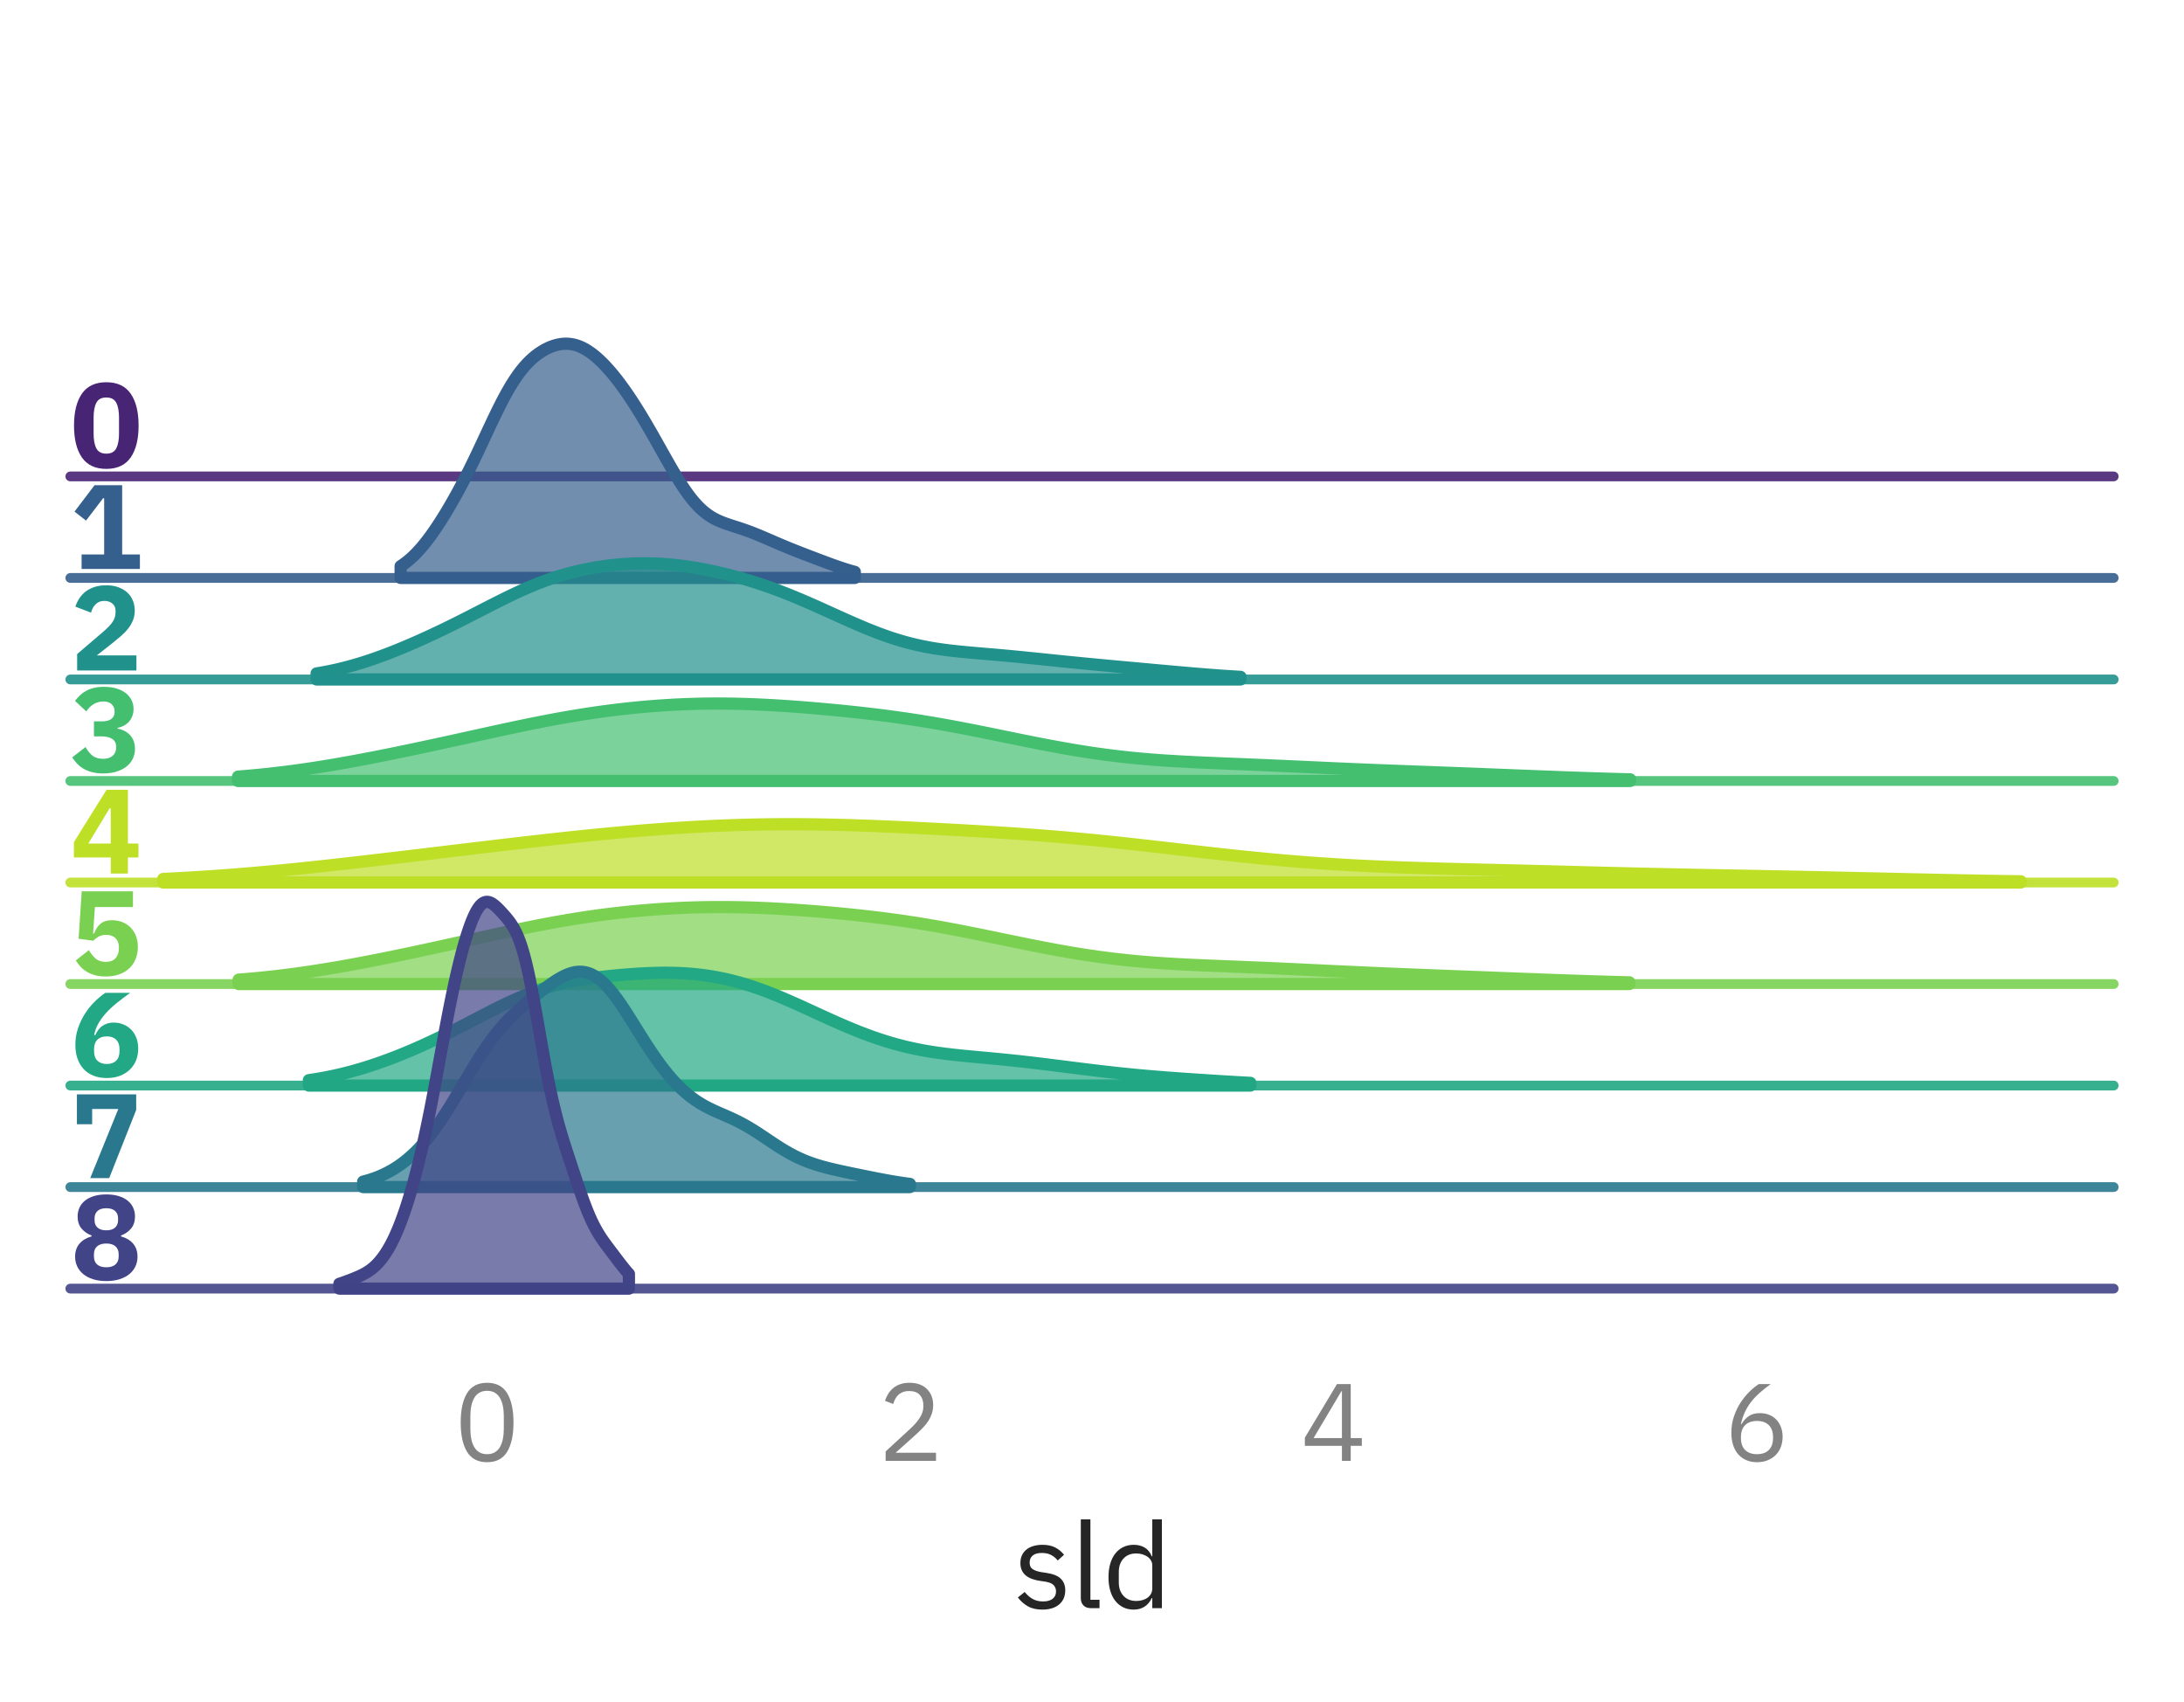 <?xml version="1.0" encoding="utf-8" standalone="no"?>
<!DOCTYPE svg PUBLIC "-//W3C//DTD SVG 1.1//EN"
  "http://www.w3.org/Graphics/SVG/1.1/DTD/svg11.dtd">
<svg xmlns:xlink="http://www.w3.org/1999/xlink" width="223.65pt" height="174.26pt" viewBox="0 0 223.65 174.26" xmlns="http://www.w3.org/2000/svg" version="1.1">
 <defs>
  <style type="text/css">*{stroke-linejoin: round; stroke-linecap: butt}</style>
 </defs>
 <g id="figure_1">
  <g id="patch_1">
   <path d="M 0 174.26 
L 223.65 174.26 
L 223.65 0 
L 0 0 
L 0 174.26 
z
" style="fill: none"/>
  </g>
  <g id="axes_1">
   <g id="patch_2">
    <path d="M 7.2 48.78 
L 216.45 48.78 
L 216.45 7.2 
L 7.2 7.2 
L 7.2 48.78 
z
" style="fill: none"/>
   </g>
   <g id="matplotlib.axis_1">
    <g id="xtick_1"/>
    <g id="xtick_2"/>
    <g id="xtick_3"/>
    <g id="xtick_4"/>
   </g>
   <g id="matplotlib.axis_2"/>
   <g id="line2d_1">
    <path d="M 7.2 48.78 
L 216.45 48.78 
" style="fill: none; stroke: #482475; stroke-opacity: 0.9; stroke-linecap: round"/>
   </g>
   <g id="text_1">
    <!-- 0 -->
    <g style="fill: #482475" transform="translate(7.2 47.862) scale(0.12 -0.12)">
     <defs>
      <path id="IBMPlexSans-Bold-30" d="M 1920 -77 
Q 1043 -77 620 531 
Q 198 1139 198 2234 
Q 198 3328 620 3936 
Q 1043 4544 1920 4544 
Q 2797 4544 3219 3936 
Q 3642 3328 3642 2234 
Q 3642 1139 3219 531 
Q 2797 -77 1920 -77 
z
M 1920 736 
Q 2304 736 2451 1017 
Q 2598 1299 2598 1811 
L 2598 2656 
Q 2598 3168 2451 3449 
Q 2304 3731 1920 3731 
Q 1536 3731 1389 3449 
Q 1242 3168 1242 2656 
L 1242 1811 
Q 1242 1299 1389 1017 
Q 1536 736 1920 736 
z
" transform="scale(0.016)"/>
     </defs>
     <use xlink:href="#IBMPlexSans-Bold-30"/>
    </g>
   </g>
  </g>
  <g id="axes_2">
   <g id="patch_3">
    <path d="M 7.2 59.175 
L 216.45 59.175 
L 216.45 17.595 
L 7.2 17.595 
L 7.2 59.175 
z
" style="fill: none"/>
   </g>
   <g id="matplotlib.axis_3">
    <g id="xtick_5"/>
    <g id="xtick_6"/>
    <g id="xtick_7"/>
    <g id="xtick_8"/>
   </g>
   <g id="matplotlib.axis_4"/>
   <g id="FillBetweenPolyCollection_1">
    <defs>
     <path id="m1f9fe79888" d="M 41.026 -116.291 
L 41.026 -115.085 
L 41.26 -115.085 
L 41.494 -115.085 
L 41.727 -115.085 
L 41.961 -115.085 
L 42.195 -115.085 
L 42.429 -115.085 
L 42.662 -115.085 
L 42.896 -115.085 
L 43.13 -115.085 
L 43.363 -115.085 
L 43.597 -115.085 
L 43.831 -115.085 
L 44.065 -115.085 
L 44.298 -115.085 
L 44.532 -115.085 
L 44.766 -115.085 
L 44.999 -115.085 
L 45.233 -115.085 
L 45.467 -115.085 
L 45.701 -115.085 
L 45.934 -115.085 
L 46.168 -115.085 
L 46.402 -115.085 
L 46.635 -115.085 
L 46.869 -115.085 
L 47.103 -115.085 
L 47.337 -115.085 
L 47.57 -115.085 
L 47.804 -115.085 
L 48.038 -115.085 
L 48.271 -115.085 
L 48.505 -115.085 
L 48.739 -115.085 
L 48.973 -115.085 
L 49.206 -115.085 
L 49.44 -115.085 
L 49.674 -115.085 
L 49.907 -115.085 
L 50.141 -115.085 
L 50.375 -115.085 
L 50.608 -115.085 
L 50.842 -115.085 
L 51.076 -115.085 
L 51.31 -115.085 
L 51.543 -115.085 
L 51.777 -115.085 
L 52.011 -115.085 
L 52.244 -115.085 
L 52.478 -115.085 
L 52.712 -115.085 
L 52.946 -115.085 
L 53.179 -115.085 
L 53.413 -115.085 
L 53.647 -115.085 
L 53.88 -115.085 
L 54.114 -115.085 
L 54.348 -115.085 
L 54.582 -115.085 
L 54.815 -115.085 
L 55.049 -115.085 
L 55.283 -115.085 
L 55.516 -115.085 
L 55.75 -115.085 
L 55.984 -115.085 
L 56.218 -115.085 
L 56.451 -115.085 
L 56.685 -115.085 
L 56.919 -115.085 
L 57.152 -115.085 
L 57.386 -115.085 
L 57.62 -115.085 
L 57.854 -115.085 
L 58.087 -115.085 
L 58.321 -115.085 
L 58.555 -115.085 
L 58.788 -115.085 
L 59.022 -115.085 
L 59.256 -115.085 
L 59.49 -115.085 
L 59.723 -115.085 
L 59.957 -115.085 
L 60.191 -115.085 
L 60.424 -115.085 
L 60.658 -115.085 
L 60.892 -115.085 
L 61.126 -115.085 
L 61.359 -115.085 
L 61.593 -115.085 
L 61.827 -115.085 
L 62.06 -115.085 
L 62.294 -115.085 
L 62.528 -115.085 
L 62.762 -115.085 
L 62.995 -115.085 
L 63.229 -115.085 
L 63.463 -115.085 
L 63.696 -115.085 
L 63.93 -115.085 
L 64.164 -115.085 
L 64.397 -115.085 
L 64.631 -115.085 
L 64.865 -115.085 
L 65.099 -115.085 
L 65.332 -115.085 
L 65.566 -115.085 
L 65.8 -115.085 
L 66.033 -115.085 
L 66.267 -115.085 
L 66.501 -115.085 
L 66.735 -115.085 
L 66.968 -115.085 
L 67.202 -115.085 
L 67.436 -115.085 
L 67.669 -115.085 
L 67.903 -115.085 
L 68.137 -115.085 
L 68.371 -115.085 
L 68.604 -115.085 
L 68.838 -115.085 
L 69.072 -115.085 
L 69.305 -115.085 
L 69.539 -115.085 
L 69.773 -115.085 
L 70.007 -115.085 
L 70.24 -115.085 
L 70.474 -115.085 
L 70.708 -115.085 
L 70.941 -115.085 
L 71.175 -115.085 
L 71.409 -115.085 
L 71.643 -115.085 
L 71.876 -115.085 
L 72.11 -115.085 
L 72.344 -115.085 
L 72.577 -115.085 
L 72.811 -115.085 
L 73.045 -115.085 
L 73.279 -115.085 
L 73.512 -115.085 
L 73.746 -115.085 
L 73.98 -115.085 
L 74.213 -115.085 
L 74.447 -115.085 
L 74.681 -115.085 
L 74.915 -115.085 
L 75.148 -115.085 
L 75.382 -115.085 
L 75.616 -115.085 
L 75.849 -115.085 
L 76.083 -115.085 
L 76.317 -115.085 
L 76.551 -115.085 
L 76.784 -115.085 
L 77.018 -115.085 
L 77.252 -115.085 
L 77.485 -115.085 
L 77.719 -115.085 
L 77.953 -115.085 
L 78.186 -115.085 
L 78.42 -115.085 
L 78.654 -115.085 
L 78.888 -115.085 
L 79.121 -115.085 
L 79.355 -115.085 
L 79.589 -115.085 
L 79.822 -115.085 
L 80.056 -115.085 
L 80.29 -115.085 
L 80.524 -115.085 
L 80.757 -115.085 
L 80.991 -115.085 
L 81.225 -115.085 
L 81.458 -115.085 
L 81.692 -115.085 
L 81.926 -115.085 
L 82.16 -115.085 
L 82.393 -115.085 
L 82.627 -115.085 
L 82.861 -115.085 
L 83.094 -115.085 
L 83.328 -115.085 
L 83.562 -115.085 
L 83.796 -115.085 
L 84.029 -115.085 
L 84.263 -115.085 
L 84.497 -115.085 
L 84.73 -115.085 
L 84.964 -115.085 
L 85.198 -115.085 
L 85.432 -115.085 
L 85.665 -115.085 
L 85.899 -115.085 
L 86.133 -115.085 
L 86.366 -115.085 
L 86.6 -115.085 
L 86.834 -115.085 
L 87.068 -115.085 
L 87.301 -115.085 
L 87.535 -115.085 
L 87.535 -115.706 
L 87.535 -115.706 
L 87.301 -115.769 
L 87.068 -115.835 
L 86.834 -115.904 
L 86.6 -115.976 
L 86.366 -116.051 
L 86.133 -116.128 
L 85.899 -116.207 
L 85.665 -116.288 
L 85.432 -116.37 
L 85.198 -116.454 
L 84.964 -116.54 
L 84.73 -116.626 
L 84.497 -116.712 
L 84.263 -116.8 
L 84.029 -116.888 
L 83.796 -116.976 
L 83.562 -117.064 
L 83.328 -117.153 
L 83.094 -117.242 
L 82.861 -117.331 
L 82.627 -117.42 
L 82.393 -117.51 
L 82.16 -117.6 
L 81.926 -117.691 
L 81.692 -117.783 
L 81.458 -117.875 
L 81.225 -117.968 
L 80.991 -118.062 
L 80.757 -118.157 
L 80.524 -118.253 
L 80.29 -118.35 
L 80.056 -118.448 
L 79.822 -118.547 
L 79.589 -118.646 
L 79.355 -118.747 
L 79.121 -118.848 
L 78.888 -118.949 
L 78.654 -119.05 
L 78.42 -119.151 
L 78.186 -119.252 
L 77.953 -119.351 
L 77.719 -119.449 
L 77.485 -119.545 
L 77.252 -119.638 
L 77.018 -119.73 
L 76.784 -119.819 
L 76.551 -119.905 
L 76.317 -119.989 
L 76.083 -120.07 
L 75.849 -120.149 
L 75.616 -120.226 
L 75.382 -120.301 
L 75.148 -120.376 
L 74.915 -120.451 
L 74.681 -120.528 
L 74.447 -120.607 
L 74.213 -120.689 
L 73.98 -120.778 
L 73.746 -120.873 
L 73.512 -120.976 
L 73.279 -121.089 
L 73.045 -121.214 
L 72.811 -121.352 
L 72.577 -121.504 
L 72.344 -121.672 
L 72.11 -121.856 
L 71.876 -122.057 
L 71.643 -122.276 
L 71.409 -122.514 
L 71.175 -122.769 
L 70.941 -123.043 
L 70.708 -123.335 
L 70.474 -123.645 
L 70.24 -123.97 
L 70.007 -124.311 
L 69.773 -124.666 
L 69.539 -125.033 
L 69.305 -125.412 
L 69.072 -125.801 
L 68.838 -126.198 
L 68.604 -126.602 
L 68.371 -127.011 
L 68.137 -127.424 
L 67.903 -127.839 
L 67.669 -128.255 
L 67.436 -128.671 
L 67.202 -129.087 
L 66.968 -129.5 
L 66.735 -129.91 
L 66.501 -130.316 
L 66.267 -130.718 
L 66.033 -131.115 
L 65.8 -131.507 
L 65.566 -131.892 
L 65.332 -132.271 
L 65.099 -132.643 
L 64.865 -133.008 
L 64.631 -133.366 
L 64.397 -133.716 
L 64.164 -134.057 
L 63.93 -134.391 
L 63.696 -134.716 
L 63.463 -135.032 
L 63.229 -135.338 
L 62.995 -135.636 
L 62.762 -135.924 
L 62.528 -136.202 
L 62.294 -136.469 
L 62.06 -136.726 
L 61.827 -136.972 
L 61.593 -137.207 
L 61.359 -137.43 
L 61.126 -137.64 
L 60.892 -137.838 
L 60.658 -138.023 
L 60.424 -138.194 
L 60.191 -138.35 
L 59.957 -138.492 
L 59.723 -138.62 
L 59.49 -138.731 
L 59.256 -138.827 
L 59.022 -138.907 
L 58.788 -138.971 
L 58.555 -139.019 
L 58.321 -139.051 
L 58.087 -139.067 
L 57.854 -139.067 
L 57.62 -139.053 
L 57.386 -139.024 
L 57.152 -138.981 
L 56.919 -138.923 
L 56.685 -138.853 
L 56.451 -138.769 
L 56.218 -138.672 
L 55.984 -138.562 
L 55.75 -138.439 
L 55.516 -138.302 
L 55.283 -138.152 
L 55.049 -137.988 
L 54.815 -137.81 
L 54.582 -137.615 
L 54.348 -137.405 
L 54.114 -137.177 
L 53.88 -136.932 
L 53.647 -136.667 
L 53.413 -136.384 
L 53.179 -136.081 
L 52.946 -135.758 
L 52.712 -135.415 
L 52.478 -135.052 
L 52.244 -134.669 
L 52.011 -134.269 
L 51.777 -133.85 
L 51.543 -133.415 
L 51.31 -132.966 
L 51.076 -132.503 
L 50.842 -132.029 
L 50.608 -131.546 
L 50.375 -131.055 
L 50.141 -130.559 
L 49.907 -130.059 
L 49.674 -129.558 
L 49.44 -129.057 
L 49.206 -128.557 
L 48.973 -128.061 
L 48.739 -127.569 
L 48.505 -127.083 
L 48.271 -126.603 
L 48.038 -126.13 
L 47.804 -125.665 
L 47.57 -125.207 
L 47.337 -124.758 
L 47.103 -124.316 
L 46.869 -123.883 
L 46.635 -123.458 
L 46.402 -123.042 
L 46.168 -122.633 
L 45.934 -122.233 
L 45.701 -121.841 
L 45.467 -121.458 
L 45.233 -121.084 
L 44.999 -120.718 
L 44.766 -120.362 
L 44.532 -120.016 
L 44.298 -119.68 
L 44.065 -119.355 
L 43.831 -119.041 
L 43.597 -118.739 
L 43.363 -118.449 
L 43.13 -118.172 
L 42.896 -117.908 
L 42.662 -117.657 
L 42.429 -117.42 
L 42.195 -117.198 
L 41.961 -116.989 
L 41.727 -116.794 
L 41.494 -116.613 
L 41.26 -116.445 
L 41.026 -116.291 
z
" style="stroke: #355f8d; stroke-width: 1.25"/>
    </defs>
    <g>
     <use xlink:href="#m1f9fe79888" x="0" y="174.26" style="fill: #355f8d; fill-opacity: 0.7; stroke: #355f8d; stroke-width: 1.25"/>
    </g>
   </g>
   <g id="line2d_2">
    <path d="M 7.2 59.175 
L 216.45 59.175 
" style="fill: none; stroke: #355f8d; stroke-opacity: 0.9; stroke-linecap: round"/>
   </g>
   <g id="text_2">
    <!-- 1 -->
    <g style="fill: #355f8d" transform="translate(7.2 58.257) scale(0.12 -0.12)">
     <defs>
      <path id="IBMPlexSans-Bold-31" d="M 602 0 
L 602 774 
L 1805 774 
L 1805 3770 
L 1747 3770 
L 838 2579 
L 224 3059 
L 1293 4467 
L 2765 4467 
L 2765 774 
L 3712 774 
L 3712 0 
L 602 0 
z
" transform="scale(0.016)"/>
     </defs>
     <use xlink:href="#IBMPlexSans-Bold-31"/>
    </g>
   </g>
  </g>
  <g id="axes_3">
   <g id="patch_4">
    <path d="M 7.2 69.57 
L 216.45 69.57 
L 216.45 27.99 
L 7.2 27.99 
L 7.2 69.57 
z
" style="fill: none"/>
   </g>
   <g id="matplotlib.axis_5">
    <g id="xtick_9"/>
    <g id="xtick_10"/>
    <g id="xtick_11"/>
    <g id="xtick_12"/>
   </g>
   <g id="matplotlib.axis_6"/>
   <g id="FillBetweenPolyCollection_2">
    <defs>
     <path id="m5998ee3ff0" d="M 32.421 -105.309 
L 32.421 -104.69 
L 32.897 -104.69 
L 33.372 -104.69 
L 33.848 -104.69 
L 34.323 -104.69 
L 34.798 -104.69 
L 35.274 -104.69 
L 35.749 -104.69 
L 36.225 -104.69 
L 36.7 -104.69 
L 37.176 -104.69 
L 37.651 -104.69 
L 38.127 -104.69 
L 38.602 -104.69 
L 39.077 -104.69 
L 39.553 -104.69 
L 40.028 -104.69 
L 40.504 -104.69 
L 40.979 -104.69 
L 41.455 -104.69 
L 41.93 -104.69 
L 42.405 -104.69 
L 42.881 -104.69 
L 43.356 -104.69 
L 43.832 -104.69 
L 44.307 -104.69 
L 44.783 -104.69 
L 45.258 -104.69 
L 45.734 -104.69 
L 46.209 -104.69 
L 46.684 -104.69 
L 47.16 -104.69 
L 47.635 -104.69 
L 48.111 -104.69 
L 48.586 -104.69 
L 49.062 -104.69 
L 49.537 -104.69 
L 50.013 -104.69 
L 50.488 -104.69 
L 50.963 -104.69 
L 51.439 -104.69 
L 51.914 -104.69 
L 52.39 -104.69 
L 52.865 -104.69 
L 53.341 -104.69 
L 53.816 -104.69 
L 54.291 -104.69 
L 54.767 -104.69 
L 55.242 -104.69 
L 55.718 -104.69 
L 56.193 -104.69 
L 56.669 -104.69 
L 57.144 -104.69 
L 57.62 -104.69 
L 58.095 -104.69 
L 58.57 -104.69 
L 59.046 -104.69 
L 59.521 -104.69 
L 59.997 -104.69 
L 60.472 -104.69 
L 60.948 -104.69 
L 61.423 -104.69 
L 61.898 -104.69 
L 62.374 -104.69 
L 62.849 -104.69 
L 63.325 -104.69 
L 63.8 -104.69 
L 64.276 -104.69 
L 64.751 -104.69 
L 65.227 -104.69 
L 65.702 -104.69 
L 66.177 -104.69 
L 66.653 -104.69 
L 67.128 -104.69 
L 67.604 -104.69 
L 68.079 -104.69 
L 68.555 -104.69 
L 69.03 -104.69 
L 69.506 -104.69 
L 69.981 -104.69 
L 70.456 -104.69 
L 70.932 -104.69 
L 71.407 -104.69 
L 71.883 -104.69 
L 72.358 -104.69 
L 72.834 -104.69 
L 73.309 -104.69 
L 73.784 -104.69 
L 74.26 -104.69 
L 74.735 -104.69 
L 75.211 -104.69 
L 75.686 -104.69 
L 76.162 -104.69 
L 76.637 -104.69 
L 77.113 -104.69 
L 77.588 -104.69 
L 78.063 -104.69 
L 78.539 -104.69 
L 79.014 -104.69 
L 79.49 -104.69 
L 79.965 -104.69 
L 80.441 -104.69 
L 80.916 -104.69 
L 81.391 -104.69 
L 81.867 -104.69 
L 82.342 -104.69 
L 82.818 -104.69 
L 83.293 -104.69 
L 83.769 -104.69 
L 84.244 -104.69 
L 84.72 -104.69 
L 85.195 -104.69 
L 85.67 -104.69 
L 86.146 -104.69 
L 86.621 -104.69 
L 87.097 -104.69 
L 87.572 -104.69 
L 88.048 -104.69 
L 88.523 -104.69 
L 88.998 -104.69 
L 89.474 -104.69 
L 89.949 -104.69 
L 90.425 -104.69 
L 90.9 -104.69 
L 91.376 -104.69 
L 91.851 -104.69 
L 92.327 -104.69 
L 92.802 -104.69 
L 93.277 -104.69 
L 93.753 -104.69 
L 94.228 -104.69 
L 94.704 -104.69 
L 95.179 -104.69 
L 95.655 -104.69 
L 96.13 -104.69 
L 96.606 -104.69 
L 97.081 -104.69 
L 97.556 -104.69 
L 98.032 -104.69 
L 98.507 -104.69 
L 98.983 -104.69 
L 99.458 -104.69 
L 99.934 -104.69 
L 100.409 -104.69 
L 100.884 -104.69 
L 101.36 -104.69 
L 101.835 -104.69 
L 102.311 -104.69 
L 102.786 -104.69 
L 103.262 -104.69 
L 103.737 -104.69 
L 104.213 -104.69 
L 104.688 -104.69 
L 105.163 -104.69 
L 105.639 -104.69 
L 106.114 -104.69 
L 106.59 -104.69 
L 107.065 -104.69 
L 107.541 -104.69 
L 108.016 -104.69 
L 108.491 -104.69 
L 108.967 -104.69 
L 109.442 -104.69 
L 109.918 -104.69 
L 110.393 -104.69 
L 110.869 -104.69 
L 111.344 -104.69 
L 111.82 -104.69 
L 112.295 -104.69 
L 112.77 -104.69 
L 113.246 -104.69 
L 113.721 -104.69 
L 114.197 -104.69 
L 114.672 -104.69 
L 115.148 -104.69 
L 115.623 -104.69 
L 116.099 -104.69 
L 116.574 -104.69 
L 117.049 -104.69 
L 117.525 -104.69 
L 118 -104.69 
L 118.476 -104.69 
L 118.951 -104.69 
L 119.427 -104.69 
L 119.902 -104.69 
L 120.377 -104.69 
L 120.853 -104.69 
L 121.328 -104.69 
L 121.804 -104.69 
L 122.279 -104.69 
L 122.755 -104.69 
L 123.23 -104.69 
L 123.706 -104.69 
L 124.181 -104.69 
L 124.656 -104.69 
L 125.132 -104.69 
L 125.607 -104.69 
L 126.083 -104.69 
L 126.558 -104.69 
L 127.034 -104.69 
L 127.034 -104.956 
L 127.034 -104.956 
L 126.558 -104.984 
L 126.083 -105.014 
L 125.607 -105.045 
L 125.132 -105.077 
L 124.656 -105.111 
L 124.181 -105.147 
L 123.706 -105.183 
L 123.23 -105.221 
L 122.755 -105.26 
L 122.279 -105.299 
L 121.804 -105.339 
L 121.328 -105.38 
L 120.853 -105.422 
L 120.377 -105.464 
L 119.902 -105.506 
L 119.427 -105.549 
L 118.951 -105.592 
L 118.476 -105.635 
L 118 -105.679 
L 117.525 -105.722 
L 117.049 -105.766 
L 116.574 -105.809 
L 116.099 -105.853 
L 115.623 -105.896 
L 115.148 -105.94 
L 114.672 -105.984 
L 114.197 -106.027 
L 113.721 -106.071 
L 113.246 -106.115 
L 112.77 -106.16 
L 112.295 -106.204 
L 111.82 -106.249 
L 111.344 -106.295 
L 110.869 -106.34 
L 110.393 -106.387 
L 109.918 -106.434 
L 109.442 -106.481 
L 108.967 -106.529 
L 108.491 -106.577 
L 108.016 -106.626 
L 107.541 -106.675 
L 107.065 -106.724 
L 106.59 -106.773 
L 106.114 -106.822 
L 105.639 -106.87 
L 105.163 -106.918 
L 104.688 -106.966 
L 104.213 -107.012 
L 103.737 -107.058 
L 103.262 -107.103 
L 102.786 -107.146 
L 102.311 -107.189 
L 101.835 -107.23 
L 101.36 -107.271 
L 100.884 -107.311 
L 100.409 -107.352 
L 99.934 -107.392 
L 99.458 -107.434 
L 98.983 -107.477 
L 98.507 -107.523 
L 98.032 -107.571 
L 97.556 -107.623 
L 97.081 -107.679 
L 96.606 -107.741 
L 96.13 -107.808 
L 95.655 -107.882 
L 95.179 -107.964 
L 94.704 -108.053 
L 94.228 -108.151 
L 93.753 -108.257 
L 93.277 -108.373 
L 92.802 -108.497 
L 92.327 -108.631 
L 91.851 -108.773 
L 91.376 -108.925 
L 90.9 -109.085 
L 90.425 -109.254 
L 89.949 -109.43 
L 89.474 -109.613 
L 88.998 -109.802 
L 88.523 -109.997 
L 88.048 -110.198 
L 87.572 -110.402 
L 87.097 -110.611 
L 86.621 -110.822 
L 86.146 -111.035 
L 85.67 -111.249 
L 85.195 -111.464 
L 84.72 -111.679 
L 84.244 -111.894 
L 83.769 -112.107 
L 83.293 -112.318 
L 82.818 -112.527 
L 82.342 -112.733 
L 81.867 -112.936 
L 81.391 -113.134 
L 80.916 -113.329 
L 80.441 -113.519 
L 79.965 -113.703 
L 79.49 -113.883 
L 79.014 -114.058 
L 78.539 -114.227 
L 78.063 -114.39 
L 77.588 -114.548 
L 77.113 -114.7 
L 76.637 -114.846 
L 76.162 -114.987 
L 75.686 -115.122 
L 75.211 -115.251 
L 74.735 -115.376 
L 74.26 -115.494 
L 73.784 -115.608 
L 73.309 -115.715 
L 72.834 -115.818 
L 72.358 -115.915 
L 71.883 -116.006 
L 71.407 -116.091 
L 70.932 -116.171 
L 70.456 -116.244 
L 69.981 -116.311 
L 69.506 -116.371 
L 69.03 -116.424 
L 68.555 -116.469 
L 68.079 -116.508 
L 67.604 -116.539 
L 67.128 -116.562 
L 66.653 -116.577 
L 66.177 -116.585 
L 65.702 -116.584 
L 65.227 -116.576 
L 64.751 -116.56 
L 64.276 -116.536 
L 63.8 -116.504 
L 63.325 -116.465 
L 62.849 -116.418 
L 62.374 -116.364 
L 61.898 -116.302 
L 61.423 -116.233 
L 60.948 -116.156 
L 60.472 -116.071 
L 59.997 -115.979 
L 59.521 -115.878 
L 59.046 -115.769 
L 58.57 -115.651 
L 58.095 -115.525 
L 57.62 -115.39 
L 57.144 -115.246 
L 56.669 -115.093 
L 56.193 -114.931 
L 55.718 -114.759 
L 55.242 -114.579 
L 54.767 -114.39 
L 54.291 -114.193 
L 53.816 -113.988 
L 53.341 -113.776 
L 52.865 -113.557 
L 52.39 -113.333 
L 51.914 -113.103 
L 51.439 -112.868 
L 50.963 -112.631 
L 50.488 -112.39 
L 50.013 -112.147 
L 49.537 -111.904 
L 49.062 -111.66 
L 48.586 -111.416 
L 48.111 -111.172 
L 47.635 -110.93 
L 47.16 -110.69 
L 46.684 -110.452 
L 46.209 -110.216 
L 45.734 -109.983 
L 45.258 -109.753 
L 44.783 -109.526 
L 44.307 -109.303 
L 43.832 -109.082 
L 43.356 -108.865 
L 42.881 -108.651 
L 42.405 -108.442 
L 41.93 -108.236 
L 41.455 -108.034 
L 40.979 -107.836 
L 40.504 -107.643 
L 40.028 -107.455 
L 39.553 -107.272 
L 39.077 -107.094 
L 38.602 -106.922 
L 38.127 -106.756 
L 37.651 -106.596 
L 37.176 -106.442 
L 36.7 -106.296 
L 36.225 -106.157 
L 35.749 -106.025 
L 35.274 -105.9 
L 34.798 -105.783 
L 34.323 -105.673 
L 33.848 -105.571 
L 33.372 -105.476 
L 32.897 -105.389 
L 32.421 -105.309 
z
" style="stroke: #21918c; stroke-width: 1.25"/>
    </defs>
    <g>
     <use xlink:href="#m5998ee3ff0" x="0" y="174.26" style="fill: #21918c; fill-opacity: 0.7; stroke: #21918c; stroke-width: 1.25"/>
    </g>
   </g>
   <g id="line2d_3">
    <path d="M 7.2 69.57 
L 216.45 69.57 
" style="fill: none; stroke: #21918c; stroke-opacity: 0.9; stroke-linecap: round"/>
   </g>
   <g id="text_3">
    <!-- 2 -->
    <g style="fill: #21918c" transform="translate(7.2 68.652) scale(0.12 -0.12)">
     <defs>
      <path id="IBMPlexSans-Bold-32" d="M 3526 0 
L 365 0 
L 365 877 
L 1741 2054 
Q 1926 2214 2054 2345 
Q 2182 2477 2262 2601 
Q 2342 2726 2377 2848 
Q 2413 2970 2413 3110 
L 2413 3200 
Q 2413 3328 2361 3424 
Q 2310 3520 2227 3584 
Q 2144 3648 2038 3680 
Q 1933 3712 1824 3712 
Q 1664 3712 1545 3661 
Q 1427 3610 1340 3523 
Q 1254 3437 1196 3325 
Q 1139 3213 1107 3085 
L 269 3405 
Q 346 3635 480 3843 
Q 614 4051 816 4208 
Q 1018 4365 1293 4454 
Q 1568 4544 1914 4544 
Q 2278 4544 2560 4441 
Q 2842 4339 3037 4160 
Q 3232 3981 3334 3734 
Q 3437 3488 3437 3200 
Q 3437 2912 3341 2675 
Q 3245 2438 3081 2230 
Q 2918 2022 2700 1836 
Q 2483 1651 2246 1459 
L 1414 806 
L 3526 806 
L 3526 0 
z
" transform="scale(0.016)"/>
     </defs>
     <use xlink:href="#IBMPlexSans-Bold-32"/>
    </g>
   </g>
  </g>
  <g id="axes_4">
   <g id="patch_5">
    <path d="M 7.2 79.965 
L 216.45 79.965 
L 216.45 38.385 
L 7.2 38.385 
L 7.2 79.965 
z
" style="fill: none"/>
   </g>
   <g id="matplotlib.axis_7">
    <g id="xtick_13"/>
    <g id="xtick_14"/>
    <g id="xtick_15"/>
    <g id="xtick_16"/>
   </g>
   <g id="matplotlib.axis_8"/>
   <g id="FillBetweenPolyCollection_3">
    <defs>
     <path id="m5986a715ad" d="M 24.379 -94.741 
L 24.379 -94.295 
L 25.095 -94.295 
L 25.811 -94.295 
L 26.528 -94.295 
L 27.244 -94.295 
L 27.96 -94.295 
L 28.677 -94.295 
L 29.393 -94.295 
L 30.11 -94.295 
L 30.826 -94.295 
L 31.542 -94.295 
L 32.259 -94.295 
L 32.975 -94.295 
L 33.691 -94.295 
L 34.408 -94.295 
L 35.124 -94.295 
L 35.841 -94.295 
L 36.557 -94.295 
L 37.273 -94.295 
L 37.99 -94.295 
L 38.706 -94.295 
L 39.422 -94.295 
L 40.139 -94.295 
L 40.855 -94.295 
L 41.572 -94.295 
L 42.288 -94.295 
L 43.004 -94.295 
L 43.721 -94.295 
L 44.437 -94.295 
L 45.153 -94.295 
L 45.87 -94.295 
L 46.586 -94.295 
L 47.302 -94.295 
L 48.019 -94.295 
L 48.735 -94.295 
L 49.452 -94.295 
L 50.168 -94.295 
L 50.884 -94.295 
L 51.601 -94.295 
L 52.317 -94.295 
L 53.033 -94.295 
L 53.75 -94.295 
L 54.466 -94.295 
L 55.183 -94.295 
L 55.899 -94.295 
L 56.615 -94.295 
L 57.332 -94.295 
L 58.048 -94.295 
L 58.764 -94.295 
L 59.481 -94.295 
L 60.197 -94.295 
L 60.913 -94.295 
L 61.63 -94.295 
L 62.346 -94.295 
L 63.063 -94.295 
L 63.779 -94.295 
L 64.495 -94.295 
L 65.212 -94.295 
L 65.928 -94.295 
L 66.644 -94.295 
L 67.361 -94.295 
L 68.077 -94.295 
L 68.794 -94.295 
L 69.51 -94.295 
L 70.226 -94.295 
L 70.943 -94.295 
L 71.659 -94.295 
L 72.375 -94.295 
L 73.092 -94.295 
L 73.808 -94.295 
L 74.525 -94.295 
L 75.241 -94.295 
L 75.957 -94.295 
L 76.674 -94.295 
L 77.39 -94.295 
L 78.106 -94.295 
L 78.823 -94.295 
L 79.539 -94.295 
L 80.255 -94.295 
L 80.972 -94.295 
L 81.688 -94.295 
L 82.405 -94.295 
L 83.121 -94.295 
L 83.837 -94.295 
L 84.554 -94.295 
L 85.27 -94.295 
L 85.986 -94.295 
L 86.703 -94.295 
L 87.419 -94.295 
L 88.136 -94.295 
L 88.852 -94.295 
L 89.568 -94.295 
L 90.285 -94.295 
L 91.001 -94.295 
L 91.717 -94.295 
L 92.434 -94.295 
L 93.15 -94.295 
L 93.866 -94.295 
L 94.583 -94.295 
L 95.299 -94.295 
L 96.016 -94.295 
L 96.732 -94.295 
L 97.448 -94.295 
L 98.165 -94.295 
L 98.881 -94.295 
L 99.597 -94.295 
L 100.314 -94.295 
L 101.03 -94.295 
L 101.747 -94.295 
L 102.463 -94.295 
L 103.179 -94.295 
L 103.896 -94.295 
L 104.612 -94.295 
L 105.328 -94.295 
L 106.045 -94.295 
L 106.761 -94.295 
L 107.478 -94.295 
L 108.194 -94.295 
L 108.91 -94.295 
L 109.627 -94.295 
L 110.343 -94.295 
L 111.059 -94.295 
L 111.776 -94.295 
L 112.492 -94.295 
L 113.208 -94.295 
L 113.925 -94.295 
L 114.641 -94.295 
L 115.358 -94.295 
L 116.074 -94.295 
L 116.79 -94.295 
L 117.507 -94.295 
L 118.223 -94.295 
L 118.939 -94.295 
L 119.656 -94.295 
L 120.372 -94.295 
L 121.089 -94.295 
L 121.805 -94.295 
L 122.521 -94.295 
L 123.238 -94.295 
L 123.954 -94.295 
L 124.67 -94.295 
L 125.387 -94.295 
L 126.103 -94.295 
L 126.819 -94.295 
L 127.536 -94.295 
L 128.252 -94.295 
L 128.969 -94.295 
L 129.685 -94.295 
L 130.401 -94.295 
L 131.118 -94.295 
L 131.834 -94.295 
L 132.55 -94.295 
L 133.267 -94.295 
L 133.983 -94.295 
L 134.7 -94.295 
L 135.416 -94.295 
L 136.132 -94.295 
L 136.849 -94.295 
L 137.565 -94.295 
L 138.281 -94.295 
L 138.998 -94.295 
L 139.714 -94.295 
L 140.431 -94.295 
L 141.147 -94.295 
L 141.863 -94.295 
L 142.58 -94.295 
L 143.296 -94.295 
L 144.012 -94.295 
L 144.729 -94.295 
L 145.445 -94.295 
L 146.161 -94.295 
L 146.878 -94.295 
L 147.594 -94.295 
L 148.311 -94.295 
L 149.027 -94.295 
L 149.743 -94.295 
L 150.46 -94.295 
L 151.176 -94.295 
L 151.892 -94.295 
L 152.609 -94.295 
L 153.325 -94.295 
L 154.042 -94.295 
L 154.758 -94.295 
L 155.474 -94.295 
L 156.191 -94.295 
L 156.907 -94.295 
L 157.623 -94.295 
L 158.34 -94.295 
L 159.056 -94.295 
L 159.772 -94.295 
L 160.489 -94.295 
L 161.205 -94.295 
L 161.922 -94.295 
L 162.638 -94.295 
L 163.354 -94.295 
L 164.071 -94.295 
L 164.787 -94.295 
L 165.503 -94.295 
L 166.22 -94.295 
L 166.936 -94.295 
L 166.936 -94.463 
L 166.936 -94.463 
L 166.22 -94.481 
L 165.503 -94.5 
L 164.787 -94.52 
L 164.071 -94.541 
L 163.354 -94.564 
L 162.638 -94.587 
L 161.922 -94.611 
L 161.205 -94.636 
L 160.489 -94.661 
L 159.772 -94.688 
L 159.056 -94.715 
L 158.34 -94.742 
L 157.623 -94.77 
L 156.907 -94.798 
L 156.191 -94.826 
L 155.474 -94.854 
L 154.758 -94.883 
L 154.042 -94.912 
L 153.325 -94.94 
L 152.609 -94.968 
L 151.892 -94.997 
L 151.176 -95.025 
L 150.46 -95.053 
L 149.743 -95.08 
L 149.027 -95.107 
L 148.311 -95.135 
L 147.594 -95.161 
L 146.878 -95.188 
L 146.161 -95.215 
L 145.445 -95.241 
L 144.729 -95.268 
L 144.012 -95.295 
L 143.296 -95.322 
L 142.58 -95.349 
L 141.863 -95.377 
L 141.147 -95.405 
L 140.431 -95.433 
L 139.714 -95.463 
L 138.998 -95.492 
L 138.281 -95.523 
L 137.565 -95.554 
L 136.849 -95.585 
L 136.132 -95.617 
L 135.416 -95.65 
L 134.7 -95.683 
L 133.983 -95.716 
L 133.267 -95.749 
L 132.55 -95.782 
L 131.834 -95.814 
L 131.118 -95.847 
L 130.401 -95.878 
L 129.685 -95.91 
L 128.969 -95.94 
L 128.252 -95.97 
L 127.536 -96 
L 126.819 -96.029 
L 126.103 -96.058 
L 125.387 -96.087 
L 124.67 -96.117 
L 123.954 -96.147 
L 123.238 -96.178 
L 122.521 -96.211 
L 121.805 -96.246 
L 121.089 -96.283 
L 120.372 -96.324 
L 119.656 -96.367 
L 118.939 -96.415 
L 118.223 -96.468 
L 117.507 -96.525 
L 116.79 -96.587 
L 116.074 -96.655 
L 115.358 -96.729 
L 114.641 -96.808 
L 113.925 -96.894 
L 113.208 -96.986 
L 112.492 -97.084 
L 111.776 -97.187 
L 111.059 -97.297 
L 110.343 -97.412 
L 109.627 -97.532 
L 108.91 -97.657 
L 108.194 -97.787 
L 107.478 -97.92 
L 106.761 -98.057 
L 106.045 -98.197 
L 105.328 -98.34 
L 104.612 -98.484 
L 103.896 -98.63 
L 103.179 -98.776 
L 102.463 -98.923 
L 101.747 -99.07 
L 101.03 -99.215 
L 100.314 -99.359 
L 99.597 -99.502 
L 98.881 -99.642 
L 98.165 -99.779 
L 97.448 -99.913 
L 96.732 -100.043 
L 96.016 -100.17 
L 95.299 -100.292 
L 94.583 -100.41 
L 93.866 -100.524 
L 93.15 -100.633 
L 92.434 -100.738 
L 91.717 -100.839 
L 91.001 -100.936 
L 90.285 -101.028 
L 89.568 -101.116 
L 88.852 -101.201 
L 88.136 -101.283 
L 87.419 -101.361 
L 86.703 -101.436 
L 85.986 -101.508 
L 85.27 -101.577 
L 84.554 -101.644 
L 83.837 -101.708 
L 83.121 -101.769 
L 82.405 -101.827 
L 81.688 -101.882 
L 80.972 -101.935 
L 80.255 -101.984 
L 79.539 -102.029 
L 78.823 -102.07 
L 78.106 -102.107 
L 77.39 -102.14 
L 76.674 -102.168 
L 75.957 -102.19 
L 75.241 -102.207 
L 74.525 -102.219 
L 73.808 -102.225 
L 73.092 -102.225 
L 72.375 -102.219 
L 71.659 -102.206 
L 70.943 -102.188 
L 70.226 -102.163 
L 69.51 -102.133 
L 68.794 -102.096 
L 68.077 -102.053 
L 67.361 -102.004 
L 66.644 -101.949 
L 65.928 -101.889 
L 65.212 -101.822 
L 64.495 -101.749 
L 63.779 -101.671 
L 63.063 -101.587 
L 62.346 -101.497 
L 61.63 -101.402 
L 60.913 -101.301 
L 60.197 -101.194 
L 59.481 -101.083 
L 58.764 -100.965 
L 58.048 -100.843 
L 57.332 -100.716 
L 56.615 -100.585 
L 55.899 -100.449 
L 55.183 -100.309 
L 54.466 -100.166 
L 53.75 -100.02 
L 53.033 -99.87 
L 52.317 -99.719 
L 51.601 -99.565 
L 50.884 -99.41 
L 50.168 -99.253 
L 49.452 -99.096 
L 48.735 -98.938 
L 48.019 -98.78 
L 47.302 -98.622 
L 46.586 -98.465 
L 45.87 -98.308 
L 45.153 -98.151 
L 44.437 -97.996 
L 43.721 -97.842 
L 43.004 -97.689 
L 42.288 -97.537 
L 41.572 -97.387 
L 40.855 -97.239 
L 40.139 -97.092 
L 39.422 -96.948 
L 38.706 -96.805 
L 37.99 -96.665 
L 37.273 -96.528 
L 36.557 -96.393 
L 35.841 -96.261 
L 35.124 -96.133 
L 34.408 -96.008 
L 33.691 -95.886 
L 32.975 -95.769 
L 32.259 -95.656 
L 31.542 -95.548 
L 30.826 -95.444 
L 30.11 -95.345 
L 29.393 -95.252 
L 28.677 -95.163 
L 27.96 -95.08 
L 27.244 -95.002 
L 26.528 -94.929 
L 25.811 -94.861 
L 25.095 -94.799 
L 24.379 -94.741 
z
" style="stroke: #44bf70; stroke-width: 1.25"/>
    </defs>
    <g>
     <use xlink:href="#m5986a715ad" x="0" y="174.26" style="fill: #44bf70; fill-opacity: 0.7; stroke: #44bf70; stroke-width: 1.25"/>
    </g>
   </g>
   <g id="line2d_4">
    <path d="M 7.2 79.965 
L 216.45 79.965 
" style="fill: none; stroke: #44bf70; stroke-opacity: 0.9; stroke-linecap: round"/>
   </g>
   <g id="text_4">
    <!-- 3 -->
    <g style="fill: #44bf70" transform="translate(7.2 79.047) scale(0.12 -0.12)">
     <defs>
      <path id="IBMPlexSans-Bold-33" d="M 1677 2701 
Q 2035 2701 2198 2838 
Q 2362 2976 2362 3181 
L 2362 3226 
Q 2362 3469 2205 3616 
Q 2048 3763 1760 3763 
Q 1491 3763 1254 3625 
Q 1018 3488 851 3232 
L 250 3795 
Q 378 3962 525 4099 
Q 672 4237 857 4336 
Q 1043 4435 1273 4489 
Q 1504 4544 1792 4544 
Q 2150 4544 2441 4461 
Q 2733 4378 2941 4221 
Q 3149 4064 3261 3846 
Q 3373 3629 3373 3360 
Q 3373 3149 3305 2976 
Q 3238 2803 3120 2675 
Q 3002 2547 2848 2467 
Q 2694 2387 2522 2355 
L 2522 2317 
Q 2720 2278 2889 2192 
Q 3059 2106 3184 1971 
Q 3309 1837 3379 1654 
Q 3450 1472 3450 1242 
Q 3450 941 3328 697 
Q 3206 454 2982 281 
Q 2758 109 2444 16 
Q 2131 -77 1754 -77 
Q 1414 -77 1152 -6 
Q 890 64 694 182 
Q 499 301 355 454 
Q 211 608 102 781 
L 813 1331 
Q 960 1056 1174 880 
Q 1389 704 1754 704 
Q 2080 704 2262 867 
Q 2445 1030 2445 1312 
L 2445 1350 
Q 2445 1626 2237 1763 
Q 2029 1901 1664 1901 
L 1261 1901 
L 1261 2701 
L 1677 2701 
z
" transform="scale(0.016)"/>
     </defs>
     <use xlink:href="#IBMPlexSans-Bold-33"/>
    </g>
   </g>
  </g>
  <g id="axes_5">
   <g id="patch_6">
    <path d="M 7.2 90.36 
L 216.45 90.36 
L 216.45 48.78 
L 7.2 48.78 
L 7.2 90.36 
z
" style="fill: none"/>
   </g>
   <g id="matplotlib.axis_9">
    <g id="xtick_17"/>
    <g id="xtick_18"/>
    <g id="xtick_19"/>
    <g id="xtick_20"/>
   </g>
   <g id="matplotlib.axis_10"/>
   <g id="FillBetweenPolyCollection_4">
    <defs>
     <path id="mc3895f812c" d="M 16.711 -84.264 
L 16.711 -83.9 
L 17.667 -83.9 
L 18.623 -83.9 
L 19.579 -83.9 
L 20.535 -83.9 
L 21.491 -83.9 
L 22.447 -83.9 
L 23.403 -83.9 
L 24.359 -83.9 
L 25.315 -83.9 
L 26.271 -83.9 
L 27.226 -83.9 
L 28.182 -83.9 
L 29.138 -83.9 
L 30.094 -83.9 
L 31.05 -83.9 
L 32.006 -83.9 
L 32.962 -83.9 
L 33.918 -83.9 
L 34.874 -83.9 
L 35.83 -83.9 
L 36.786 -83.9 
L 37.742 -83.9 
L 38.697 -83.9 
L 39.653 -83.9 
L 40.609 -83.9 
L 41.565 -83.9 
L 42.521 -83.9 
L 43.477 -83.9 
L 44.433 -83.9 
L 45.389 -83.9 
L 46.345 -83.9 
L 47.301 -83.9 
L 48.257 -83.9 
L 49.213 -83.9 
L 50.168 -83.9 
L 51.124 -83.9 
L 52.08 -83.9 
L 53.036 -83.9 
L 53.992 -83.9 
L 54.948 -83.9 
L 55.904 -83.9 
L 56.86 -83.9 
L 57.816 -83.9 
L 58.772 -83.9 
L 59.728 -83.9 
L 60.683 -83.9 
L 61.639 -83.9 
L 62.595 -83.9 
L 63.551 -83.9 
L 64.507 -83.9 
L 65.463 -83.9 
L 66.419 -83.9 
L 67.375 -83.9 
L 68.331 -83.9 
L 69.287 -83.9 
L 70.243 -83.9 
L 71.199 -83.9 
L 72.154 -83.9 
L 73.11 -83.9 
L 74.066 -83.9 
L 75.022 -83.9 
L 75.978 -83.9 
L 76.934 -83.9 
L 77.89 -83.9 
L 78.846 -83.9 
L 79.802 -83.9 
L 80.758 -83.9 
L 81.714 -83.9 
L 82.67 -83.9 
L 83.625 -83.9 
L 84.581 -83.9 
L 85.537 -83.9 
L 86.493 -83.9 
L 87.449 -83.9 
L 88.405 -83.9 
L 89.361 -83.9 
L 90.317 -83.9 
L 91.273 -83.9 
L 92.229 -83.9 
L 93.185 -83.9 
L 94.141 -83.9 
L 95.096 -83.9 
L 96.052 -83.9 
L 97.008 -83.9 
L 97.964 -83.9 
L 98.92 -83.9 
L 99.876 -83.9 
L 100.832 -83.9 
L 101.788 -83.9 
L 102.744 -83.9 
L 103.7 -83.9 
L 104.656 -83.9 
L 105.612 -83.9 
L 106.567 -83.9 
L 107.523 -83.9 
L 108.479 -83.9 
L 109.435 -83.9 
L 110.391 -83.9 
L 111.347 -83.9 
L 112.303 -83.9 
L 113.259 -83.9 
L 114.215 -83.9 
L 115.171 -83.9 
L 116.127 -83.9 
L 117.083 -83.9 
L 118.038 -83.9 
L 118.994 -83.9 
L 119.95 -83.9 
L 120.906 -83.9 
L 121.862 -83.9 
L 122.818 -83.9 
L 123.774 -83.9 
L 124.73 -83.9 
L 125.686 -83.9 
L 126.642 -83.9 
L 127.598 -83.9 
L 128.554 -83.9 
L 129.509 -83.9 
L 130.465 -83.9 
L 131.421 -83.9 
L 132.377 -83.9 
L 133.333 -83.9 
L 134.289 -83.9 
L 135.245 -83.9 
L 136.201 -83.9 
L 137.157 -83.9 
L 138.113 -83.9 
L 139.069 -83.9 
L 140.025 -83.9 
L 140.98 -83.9 
L 141.936 -83.9 
L 142.892 -83.9 
L 143.848 -83.9 
L 144.804 -83.9 
L 145.76 -83.9 
L 146.716 -83.9 
L 147.672 -83.9 
L 148.628 -83.9 
L 149.584 -83.9 
L 150.54 -83.9 
L 151.496 -83.9 
L 152.451 -83.9 
L 153.407 -83.9 
L 154.363 -83.9 
L 155.319 -83.9 
L 156.275 -83.9 
L 157.231 -83.9 
L 158.187 -83.9 
L 159.143 -83.9 
L 160.099 -83.9 
L 161.055 -83.9 
L 162.011 -83.9 
L 162.967 -83.9 
L 163.922 -83.9 
L 164.878 -83.9 
L 165.834 -83.9 
L 166.79 -83.9 
L 167.746 -83.9 
L 168.702 -83.9 
L 169.658 -83.9 
L 170.614 -83.9 
L 171.57 -83.9 
L 172.526 -83.9 
L 173.482 -83.9 
L 174.437 -83.9 
L 175.393 -83.9 
L 176.349 -83.9 
L 177.305 -83.9 
L 178.261 -83.9 
L 179.217 -83.9 
L 180.173 -83.9 
L 181.129 -83.9 
L 182.085 -83.9 
L 183.041 -83.9 
L 183.997 -83.9 
L 184.953 -83.9 
L 185.908 -83.9 
L 186.864 -83.9 
L 187.82 -83.9 
L 188.776 -83.9 
L 189.732 -83.9 
L 190.688 -83.9 
L 191.644 -83.9 
L 192.6 -83.9 
L 193.556 -83.9 
L 194.512 -83.9 
L 195.468 -83.9 
L 196.424 -83.9 
L 197.379 -83.9 
L 198.335 -83.9 
L 199.291 -83.9 
L 200.247 -83.9 
L 201.203 -83.9 
L 202.159 -83.9 
L 203.115 -83.9 
L 204.071 -83.9 
L 205.027 -83.9 
L 205.983 -83.9 
L 206.939 -83.9 
L 206.939 -84.024 
L 206.939 -84.024 
L 205.983 -84.037 
L 205.027 -84.052 
L 204.071 -84.067 
L 203.115 -84.083 
L 202.159 -84.1 
L 201.203 -84.118 
L 200.247 -84.137 
L 199.291 -84.156 
L 198.335 -84.175 
L 197.379 -84.196 
L 196.424 -84.216 
L 195.468 -84.237 
L 194.512 -84.259 
L 193.556 -84.28 
L 192.6 -84.302 
L 191.644 -84.323 
L 190.688 -84.345 
L 189.732 -84.366 
L 188.776 -84.388 
L 187.82 -84.409 
L 186.864 -84.429 
L 185.908 -84.449 
L 184.953 -84.469 
L 183.997 -84.489 
L 183.041 -84.508 
L 182.085 -84.527 
L 181.129 -84.545 
L 180.173 -84.564 
L 179.217 -84.582 
L 178.261 -84.599 
L 177.305 -84.617 
L 176.349 -84.635 
L 175.393 -84.653 
L 174.437 -84.671 
L 173.482 -84.69 
L 172.526 -84.709 
L 171.57 -84.728 
L 170.614 -84.748 
L 169.658 -84.769 
L 168.702 -84.79 
L 167.746 -84.812 
L 166.79 -84.835 
L 165.834 -84.858 
L 164.878 -84.882 
L 163.922 -84.907 
L 162.967 -84.931 
L 162.011 -84.956 
L 161.055 -84.981 
L 160.099 -85.007 
L 159.143 -85.032 
L 158.187 -85.057 
L 157.231 -85.081 
L 156.275 -85.106 
L 155.319 -85.13 
L 154.363 -85.153 
L 153.407 -85.177 
L 152.451 -85.2 
L 151.496 -85.223 
L 150.54 -85.246 
L 149.584 -85.269 
L 148.628 -85.293 
L 147.672 -85.318 
L 146.716 -85.344 
L 145.76 -85.372 
L 144.804 -85.401 
L 143.848 -85.433 
L 142.892 -85.467 
L 141.936 -85.503 
L 140.98 -85.544 
L 140.025 -85.587 
L 139.069 -85.634 
L 138.113 -85.686 
L 137.157 -85.741 
L 136.201 -85.801 
L 135.245 -85.865 
L 134.289 -85.933 
L 133.333 -86.006 
L 132.377 -86.083 
L 131.421 -86.164 
L 130.465 -86.25 
L 129.509 -86.339 
L 128.554 -86.432 
L 127.598 -86.528 
L 126.642 -86.628 
L 125.686 -86.73 
L 124.73 -86.835 
L 123.774 -86.941 
L 122.818 -87.05 
L 121.862 -87.159 
L 120.906 -87.269 
L 119.95 -87.379 
L 118.994 -87.489 
L 118.038 -87.598 
L 117.083 -87.706 
L 116.127 -87.812 
L 115.171 -87.917 
L 114.215 -88.019 
L 113.259 -88.118 
L 112.303 -88.215 
L 111.347 -88.308 
L 110.391 -88.397 
L 109.435 -88.484 
L 108.479 -88.567 
L 107.523 -88.646 
L 106.567 -88.722 
L 105.612 -88.794 
L 104.656 -88.863 
L 103.7 -88.93 
L 102.744 -88.993 
L 101.788 -89.054 
L 100.832 -89.113 
L 99.876 -89.17 
L 98.92 -89.225 
L 97.964 -89.279 
L 97.008 -89.331 
L 96.052 -89.381 
L 95.096 -89.43 
L 94.141 -89.478 
L 93.185 -89.524 
L 92.229 -89.569 
L 91.273 -89.612 
L 90.317 -89.652 
L 89.361 -89.691 
L 88.405 -89.726 
L 87.449 -89.759 
L 86.493 -89.788 
L 85.537 -89.813 
L 84.581 -89.834 
L 83.625 -89.851 
L 82.67 -89.863 
L 81.714 -89.87 
L 80.758 -89.872 
L 79.802 -89.869 
L 78.846 -89.86 
L 77.89 -89.846 
L 76.934 -89.827 
L 75.978 -89.802 
L 75.022 -89.772 
L 74.066 -89.736 
L 73.11 -89.696 
L 72.154 -89.65 
L 71.199 -89.599 
L 70.243 -89.543 
L 69.287 -89.483 
L 68.331 -89.419 
L 67.375 -89.35 
L 66.419 -89.277 
L 65.463 -89.2 
L 64.507 -89.119 
L 63.551 -89.035 
L 62.595 -88.947 
L 61.639 -88.856 
L 60.683 -88.762 
L 59.728 -88.665 
L 58.772 -88.566 
L 57.816 -88.464 
L 56.86 -88.36 
L 55.904 -88.254 
L 54.948 -88.147 
L 53.992 -88.038 
L 53.036 -87.927 
L 52.08 -87.816 
L 51.124 -87.703 
L 50.168 -87.59 
L 49.213 -87.476 
L 48.257 -87.362 
L 47.301 -87.247 
L 46.345 -87.133 
L 45.389 -87.018 
L 44.433 -86.903 
L 43.477 -86.789 
L 42.521 -86.674 
L 41.565 -86.56 
L 40.609 -86.447 
L 39.653 -86.334 
L 38.697 -86.221 
L 37.742 -86.11 
L 36.786 -85.999 
L 35.83 -85.89 
L 34.874 -85.782 
L 33.918 -85.676 
L 32.962 -85.571 
L 32.006 -85.468 
L 31.05 -85.368 
L 30.094 -85.27 
L 29.138 -85.174 
L 28.182 -85.082 
L 27.226 -84.993 
L 26.271 -84.907 
L 25.315 -84.825 
L 24.359 -84.747 
L 23.403 -84.672 
L 22.447 -84.602 
L 21.491 -84.535 
L 20.535 -84.473 
L 19.579 -84.414 
L 18.623 -84.36 
L 17.667 -84.31 
L 16.711 -84.264 
z
" style="stroke: #bddf26; stroke-width: 1.25"/>
    </defs>
    <g>
     <use xlink:href="#mc3895f812c" x="0" y="174.26" style="fill: #bddf26; fill-opacity: 0.7; stroke: #bddf26; stroke-width: 1.25"/>
    </g>
   </g>
   <g id="line2d_5">
    <path d="M 7.2 90.36 
L 216.45 90.36 
" style="fill: none; stroke: #bddf26; stroke-opacity: 0.9; stroke-linecap: round"/>
   </g>
   <g id="text_5">
    <!-- 4 -->
    <g style="fill: #bddf26" transform="translate(7.2 89.442) scale(0.12 -0.12)">
     <defs>
      <path id="IBMPlexSans-Bold-34" d="M 2157 0 
L 2157 858 
L 192 858 
L 192 1677 
L 1933 4467 
L 3072 4467 
L 3072 1600 
L 3635 1600 
L 3635 858 
L 3072 858 
L 3072 0 
L 2157 0 
z
M 960 1600 
L 2157 1600 
L 2157 3475 
L 2093 3475 
L 960 1600 
z
" transform="scale(0.016)"/>
     </defs>
     <use xlink:href="#IBMPlexSans-Bold-34"/>
    </g>
   </g>
  </g>
  <g id="axes_6">
   <g id="patch_7">
    <path d="M 7.2 100.755 
L 216.45 100.755 
L 216.45 59.175 
L 7.2 59.175 
L 7.2 100.755 
z
" style="fill: none"/>
   </g>
   <g id="matplotlib.axis_11">
    <g id="xtick_21"/>
    <g id="xtick_22"/>
    <g id="xtick_23"/>
    <g id="xtick_24"/>
   </g>
   <g id="matplotlib.axis_12"/>
   <g id="FillBetweenPolyCollection_5">
    <defs>
     <path id="mfa746780c0" d="M 24.437 -73.952 
L 24.437 -73.505 
L 25.153 -73.505 
L 25.869 -73.505 
L 26.584 -73.505 
L 27.3 -73.505 
L 28.016 -73.505 
L 28.731 -73.505 
L 29.447 -73.505 
L 30.163 -73.505 
L 30.878 -73.505 
L 31.594 -73.505 
L 32.31 -73.505 
L 33.025 -73.505 
L 33.741 -73.505 
L 34.457 -73.505 
L 35.172 -73.505 
L 35.888 -73.505 
L 36.604 -73.505 
L 37.319 -73.505 
L 38.035 -73.505 
L 38.751 -73.505 
L 39.466 -73.505 
L 40.182 -73.505 
L 40.898 -73.505 
L 41.613 -73.505 
L 42.329 -73.505 
L 43.045 -73.505 
L 43.76 -73.505 
L 44.476 -73.505 
L 45.192 -73.505 
L 45.907 -73.505 
L 46.623 -73.505 
L 47.339 -73.505 
L 48.054 -73.505 
L 48.77 -73.505 
L 49.486 -73.505 
L 50.201 -73.505 
L 50.917 -73.505 
L 51.633 -73.505 
L 52.348 -73.505 
L 53.064 -73.505 
L 53.78 -73.505 
L 54.495 -73.505 
L 55.211 -73.505 
L 55.927 -73.505 
L 56.642 -73.505 
L 57.358 -73.505 
L 58.074 -73.505 
L 58.789 -73.505 
L 59.505 -73.505 
L 60.221 -73.505 
L 60.936 -73.505 
L 61.652 -73.505 
L 62.368 -73.505 
L 63.083 -73.505 
L 63.799 -73.505 
L 64.515 -73.505 
L 65.23 -73.505 
L 65.946 -73.505 
L 66.662 -73.505 
L 67.377 -73.505 
L 68.093 -73.505 
L 68.809 -73.505 
L 69.524 -73.505 
L 70.24 -73.505 
L 70.956 -73.505 
L 71.671 -73.505 
L 72.387 -73.505 
L 73.102 -73.505 
L 73.818 -73.505 
L 74.534 -73.505 
L 75.249 -73.505 
L 75.965 -73.505 
L 76.681 -73.505 
L 77.396 -73.505 
L 78.112 -73.505 
L 78.828 -73.505 
L 79.543 -73.505 
L 80.259 -73.505 
L 80.975 -73.505 
L 81.69 -73.505 
L 82.406 -73.505 
L 83.122 -73.505 
L 83.837 -73.505 
L 84.553 -73.505 
L 85.269 -73.505 
L 85.984 -73.505 
L 86.7 -73.505 
L 87.416 -73.505 
L 88.131 -73.505 
L 88.847 -73.505 
L 89.563 -73.505 
L 90.278 -73.505 
L 90.994 -73.505 
L 91.71 -73.505 
L 92.425 -73.505 
L 93.141 -73.505 
L 93.857 -73.505 
L 94.572 -73.505 
L 95.288 -73.505 
L 96.004 -73.505 
L 96.719 -73.505 
L 97.435 -73.505 
L 98.151 -73.505 
L 98.866 -73.505 
L 99.582 -73.505 
L 100.298 -73.505 
L 101.013 -73.505 
L 101.729 -73.505 
L 102.445 -73.505 
L 103.16 -73.505 
L 103.876 -73.505 
L 104.592 -73.505 
L 105.307 -73.505 
L 106.023 -73.505 
L 106.739 -73.505 
L 107.454 -73.505 
L 108.17 -73.505 
L 108.886 -73.505 
L 109.601 -73.505 
L 110.317 -73.505 
L 111.033 -73.505 
L 111.748 -73.505 
L 112.464 -73.505 
L 113.18 -73.505 
L 113.895 -73.505 
L 114.611 -73.505 
L 115.327 -73.505 
L 116.042 -73.505 
L 116.758 -73.505 
L 117.474 -73.505 
L 118.189 -73.505 
L 118.905 -73.505 
L 119.621 -73.505 
L 120.336 -73.505 
L 121.052 -73.505 
L 121.768 -73.505 
L 122.483 -73.505 
L 123.199 -73.505 
L 123.915 -73.505 
L 124.63 -73.505 
L 125.346 -73.505 
L 126.062 -73.505 
L 126.777 -73.505 
L 127.493 -73.505 
L 128.209 -73.505 
L 128.924 -73.505 
L 129.64 -73.505 
L 130.356 -73.505 
L 131.071 -73.505 
L 131.787 -73.505 
L 132.503 -73.505 
L 133.218 -73.505 
L 133.934 -73.505 
L 134.65 -73.505 
L 135.365 -73.505 
L 136.081 -73.505 
L 136.797 -73.505 
L 137.512 -73.505 
L 138.228 -73.505 
L 138.944 -73.505 
L 139.659 -73.505 
L 140.375 -73.505 
L 141.091 -73.505 
L 141.806 -73.505 
L 142.522 -73.505 
L 143.238 -73.505 
L 143.953 -73.505 
L 144.669 -73.505 
L 145.385 -73.505 
L 146.1 -73.505 
L 146.816 -73.505 
L 147.532 -73.505 
L 148.247 -73.505 
L 148.963 -73.505 
L 149.679 -73.505 
L 150.394 -73.505 
L 151.11 -73.505 
L 151.826 -73.505 
L 152.541 -73.505 
L 153.257 -73.505 
L 153.973 -73.505 
L 154.688 -73.505 
L 155.404 -73.505 
L 156.12 -73.505 
L 156.835 -73.505 
L 157.551 -73.505 
L 158.267 -73.505 
L 158.982 -73.505 
L 159.698 -73.505 
L 160.414 -73.505 
L 161.129 -73.505 
L 161.845 -73.505 
L 162.561 -73.505 
L 163.276 -73.505 
L 163.992 -73.505 
L 164.708 -73.505 
L 165.423 -73.505 
L 166.139 -73.505 
L 166.855 -73.505 
L 166.855 -73.679 
L 166.855 -73.679 
L 166.139 -73.697 
L 165.423 -73.716 
L 164.708 -73.736 
L 163.992 -73.757 
L 163.276 -73.779 
L 162.561 -73.802 
L 161.845 -73.825 
L 161.129 -73.849 
L 160.414 -73.874 
L 159.698 -73.899 
L 158.982 -73.925 
L 158.267 -73.951 
L 157.551 -73.978 
L 156.835 -74.005 
L 156.12 -74.032 
L 155.404 -74.059 
L 154.688 -74.087 
L 153.973 -74.114 
L 153.257 -74.142 
L 152.541 -74.169 
L 151.826 -74.197 
L 151.11 -74.225 
L 150.394 -74.252 
L 149.679 -74.28 
L 148.963 -74.308 
L 148.247 -74.335 
L 147.532 -74.363 
L 146.816 -74.391 
L 146.1 -74.419 
L 145.385 -74.447 
L 144.669 -74.476 
L 143.953 -74.505 
L 143.238 -74.534 
L 142.522 -74.563 
L 141.806 -74.593 
L 141.091 -74.624 
L 140.375 -74.655 
L 139.659 -74.687 
L 138.944 -74.719 
L 138.228 -74.752 
L 137.512 -74.785 
L 136.797 -74.819 
L 136.081 -74.853 
L 135.365 -74.887 
L 134.65 -74.921 
L 133.934 -74.956 
L 133.218 -74.99 
L 132.503 -75.024 
L 131.787 -75.057 
L 131.071 -75.09 
L 130.356 -75.122 
L 129.64 -75.154 
L 128.924 -75.184 
L 128.209 -75.214 
L 127.493 -75.244 
L 126.777 -75.273 
L 126.062 -75.301 
L 125.346 -75.33 
L 124.63 -75.358 
L 123.915 -75.388 
L 123.199 -75.418 
L 122.483 -75.45 
L 121.768 -75.483 
L 121.052 -75.52 
L 120.336 -75.559 
L 119.621 -75.601 
L 118.905 -75.647 
L 118.189 -75.698 
L 117.474 -75.754 
L 116.758 -75.814 
L 116.042 -75.881 
L 115.327 -75.953 
L 114.611 -76.031 
L 113.895 -76.115 
L 113.18 -76.205 
L 112.464 -76.301 
L 111.748 -76.403 
L 111.033 -76.511 
L 110.317 -76.625 
L 109.601 -76.744 
L 108.886 -76.869 
L 108.17 -76.997 
L 107.454 -77.13 
L 106.739 -77.267 
L 106.023 -77.407 
L 105.307 -77.55 
L 104.592 -77.695 
L 103.876 -77.841 
L 103.16 -77.989 
L 102.445 -78.137 
L 101.729 -78.285 
L 101.013 -78.432 
L 100.298 -78.578 
L 99.582 -78.722 
L 98.866 -78.864 
L 98.151 -79.003 
L 97.435 -79.139 
L 96.719 -79.272 
L 96.004 -79.4 
L 95.288 -79.524 
L 94.572 -79.644 
L 93.857 -79.759 
L 93.141 -79.87 
L 92.425 -79.976 
L 91.71 -80.077 
L 90.994 -80.173 
L 90.278 -80.266 
L 89.563 -80.353 
L 88.847 -80.437 
L 88.131 -80.517 
L 87.416 -80.594 
L 86.7 -80.667 
L 85.984 -80.736 
L 85.269 -80.803 
L 84.553 -80.866 
L 83.837 -80.926 
L 83.122 -80.984 
L 82.406 -81.038 
L 81.69 -81.089 
L 80.975 -81.137 
L 80.259 -81.181 
L 79.543 -81.222 
L 78.828 -81.259 
L 78.112 -81.291 
L 77.396 -81.32 
L 76.681 -81.343 
L 75.965 -81.362 
L 75.249 -81.375 
L 74.534 -81.384 
L 73.818 -81.387 
L 73.102 -81.384 
L 72.387 -81.376 
L 71.671 -81.363 
L 70.956 -81.344 
L 70.24 -81.319 
L 69.524 -81.289 
L 68.809 -81.253 
L 68.093 -81.211 
L 67.377 -81.165 
L 66.662 -81.112 
L 65.946 -81.055 
L 65.23 -80.991 
L 64.515 -80.923 
L 63.799 -80.848 
L 63.083 -80.768 
L 62.368 -80.683 
L 61.652 -80.592 
L 60.936 -80.495 
L 60.221 -80.393 
L 59.505 -80.285 
L 58.789 -80.172 
L 58.074 -80.053 
L 57.358 -79.93 
L 56.642 -79.801 
L 55.927 -79.668 
L 55.211 -79.531 
L 54.495 -79.389 
L 53.78 -79.244 
L 53.064 -79.096 
L 52.348 -78.945 
L 51.633 -78.792 
L 50.917 -78.637 
L 50.201 -78.48 
L 49.486 -78.323 
L 48.77 -78.164 
L 48.054 -78.005 
L 47.339 -77.847 
L 46.623 -77.688 
L 45.907 -77.53 
L 45.192 -77.372 
L 44.476 -77.216 
L 43.76 -77.061 
L 43.045 -76.906 
L 42.329 -76.754 
L 41.613 -76.603 
L 40.898 -76.453 
L 40.182 -76.306 
L 39.466 -76.16 
L 38.751 -76.017 
L 38.035 -75.877 
L 37.319 -75.738 
L 36.604 -75.603 
L 35.888 -75.471 
L 35.172 -75.342 
L 34.457 -75.217 
L 33.741 -75.096 
L 33.025 -74.979 
L 32.31 -74.866 
L 31.594 -74.758 
L 30.878 -74.654 
L 30.163 -74.555 
L 29.447 -74.462 
L 28.731 -74.373 
L 28.016 -74.29 
L 27.3 -74.212 
L 26.584 -74.139 
L 25.869 -74.072 
L 25.153 -74.009 
L 24.437 -73.952 
z
" style="stroke: #7ad151; stroke-width: 1.25"/>
    </defs>
    <g>
     <use xlink:href="#mfa746780c0" x="0" y="174.26" style="fill: #7ad151; fill-opacity: 0.7; stroke: #7ad151; stroke-width: 1.25"/>
    </g>
   </g>
   <g id="line2d_6">
    <path d="M 7.2 100.755 
L 216.45 100.755 
" style="fill: none; stroke: #7ad151; stroke-opacity: 0.9; stroke-linecap: round"/>
   </g>
   <g id="text_6">
    <!-- 5 -->
    <g style="fill: #7ad151" transform="translate(7.2 99.837) scale(0.12 -0.12)">
     <defs>
      <path id="IBMPlexSans-Bold-35" d="M 3341 3629 
L 1312 3629 
L 1216 2214 
L 1267 2214 
Q 1331 2374 1411 2505 
Q 1491 2637 1600 2729 
Q 1709 2822 1862 2873 
Q 2016 2925 2227 2925 
Q 2515 2925 2764 2829 
Q 3014 2733 3200 2550 
Q 3386 2368 3494 2102 
Q 3603 1837 3603 1504 
Q 3603 1165 3491 873 
Q 3379 582 3158 371 
Q 2938 160 2618 41 
Q 2298 -77 1888 -77 
Q 1562 -77 1312 -6 
Q 1062 64 870 182 
Q 678 301 537 454 
Q 397 608 294 781 
L 992 1331 
Q 1139 1069 1344 886 
Q 1549 704 1894 704 
Q 2240 704 2416 902 
Q 2592 1101 2592 1427 
L 2592 1478 
Q 2592 1786 2413 1965 
Q 2234 2144 1920 2144 
Q 1658 2144 1488 2038 
Q 1318 1933 1229 1830 
L 442 1939 
L 608 4467 
L 3341 4467 
L 3341 3629 
z
" transform="scale(0.016)"/>
     </defs>
     <use xlink:href="#IBMPlexSans-Bold-35"/>
    </g>
   </g>
  </g>
  <g id="axes_7">
   <g id="patch_8">
    <path d="M 7.2 111.15 
L 216.45 111.15 
L 216.45 69.57 
L 7.2 69.57 
L 7.2 111.15 
z
" style="fill: none"/>
   </g>
   <g id="matplotlib.axis_13">
    <g id="xtick_25"/>
    <g id="xtick_26"/>
    <g id="xtick_27"/>
    <g id="xtick_28"/>
   </g>
   <g id="matplotlib.axis_14"/>
   <g id="FillBetweenPolyCollection_6">
    <defs>
     <path id="m668b4c4640" d="M 31.631 -63.663 
L 31.631 -63.11 
L 32.116 -63.11 
L 32.6 -63.11 
L 33.085 -63.11 
L 33.569 -63.11 
L 34.054 -63.11 
L 34.538 -63.11 
L 35.023 -63.11 
L 35.507 -63.11 
L 35.992 -63.11 
L 36.476 -63.11 
L 36.961 -63.11 
L 37.445 -63.11 
L 37.93 -63.11 
L 38.414 -63.11 
L 38.899 -63.11 
L 39.383 -63.11 
L 39.868 -63.11 
L 40.352 -63.11 
L 40.837 -63.11 
L 41.321 -63.11 
L 41.806 -63.11 
L 42.29 -63.11 
L 42.775 -63.11 
L 43.259 -63.11 
L 43.743 -63.11 
L 44.228 -63.11 
L 44.712 -63.11 
L 45.197 -63.11 
L 45.681 -63.11 
L 46.166 -63.11 
L 46.65 -63.11 
L 47.135 -63.11 
L 47.619 -63.11 
L 48.104 -63.11 
L 48.588 -63.11 
L 49.073 -63.11 
L 49.557 -63.11 
L 50.042 -63.11 
L 50.526 -63.11 
L 51.011 -63.11 
L 51.495 -63.11 
L 51.98 -63.11 
L 52.464 -63.11 
L 52.949 -63.11 
L 53.433 -63.11 
L 53.918 -63.11 
L 54.402 -63.11 
L 54.887 -63.11 
L 55.371 -63.11 
L 55.856 -63.11 
L 56.34 -63.11 
L 56.824 -63.11 
L 57.309 -63.11 
L 57.793 -63.11 
L 58.278 -63.11 
L 58.762 -63.11 
L 59.247 -63.11 
L 59.731 -63.11 
L 60.216 -63.11 
L 60.7 -63.11 
L 61.185 -63.11 
L 61.669 -63.11 
L 62.154 -63.11 
L 62.638 -63.11 
L 63.123 -63.11 
L 63.607 -63.11 
L 64.092 -63.11 
L 64.576 -63.11 
L 65.061 -63.11 
L 65.545 -63.11 
L 66.03 -63.11 
L 66.514 -63.11 
L 66.999 -63.11 
L 67.483 -63.11 
L 67.968 -63.11 
L 68.452 -63.11 
L 68.936 -63.11 
L 69.421 -63.11 
L 69.905 -63.11 
L 70.39 -63.11 
L 70.874 -63.11 
L 71.359 -63.11 
L 71.843 -63.11 
L 72.328 -63.11 
L 72.812 -63.11 
L 73.297 -63.11 
L 73.781 -63.11 
L 74.266 -63.11 
L 74.75 -63.11 
L 75.235 -63.11 
L 75.719 -63.11 
L 76.204 -63.11 
L 76.688 -63.11 
L 77.173 -63.11 
L 77.657 -63.11 
L 78.142 -63.11 
L 78.626 -63.11 
L 79.111 -63.11 
L 79.595 -63.11 
L 80.08 -63.11 
L 80.564 -63.11 
L 81.049 -63.11 
L 81.533 -63.11 
L 82.017 -63.11 
L 82.502 -63.11 
L 82.986 -63.11 
L 83.471 -63.11 
L 83.955 -63.11 
L 84.44 -63.11 
L 84.924 -63.11 
L 85.409 -63.11 
L 85.893 -63.11 
L 86.378 -63.11 
L 86.862 -63.11 
L 87.347 -63.11 
L 87.831 -63.11 
L 88.316 -63.11 
L 88.8 -63.11 
L 89.285 -63.11 
L 89.769 -63.11 
L 90.254 -63.11 
L 90.738 -63.11 
L 91.223 -63.11 
L 91.707 -63.11 
L 92.192 -63.11 
L 92.676 -63.11 
L 93.161 -63.11 
L 93.645 -63.11 
L 94.129 -63.11 
L 94.614 -63.11 
L 95.098 -63.11 
L 95.583 -63.11 
L 96.067 -63.11 
L 96.552 -63.11 
L 97.036 -63.11 
L 97.521 -63.11 
L 98.005 -63.11 
L 98.49 -63.11 
L 98.974 -63.11 
L 99.459 -63.11 
L 99.943 -63.11 
L 100.428 -63.11 
L 100.912 -63.11 
L 101.397 -63.11 
L 101.881 -63.11 
L 102.366 -63.11 
L 102.85 -63.11 
L 103.335 -63.11 
L 103.819 -63.11 
L 104.304 -63.11 
L 104.788 -63.11 
L 105.273 -63.11 
L 105.757 -63.11 
L 106.241 -63.11 
L 106.726 -63.11 
L 107.21 -63.11 
L 107.695 -63.11 
L 108.179 -63.11 
L 108.664 -63.11 
L 109.148 -63.11 
L 109.633 -63.11 
L 110.117 -63.11 
L 110.602 -63.11 
L 111.086 -63.11 
L 111.571 -63.11 
L 112.055 -63.11 
L 112.54 -63.11 
L 113.024 -63.11 
L 113.509 -63.11 
L 113.993 -63.11 
L 114.478 -63.11 
L 114.962 -63.11 
L 115.447 -63.11 
L 115.931 -63.11 
L 116.416 -63.11 
L 116.9 -63.11 
L 117.385 -63.11 
L 117.869 -63.11 
L 118.354 -63.11 
L 118.838 -63.11 
L 119.322 -63.11 
L 119.807 -63.11 
L 120.291 -63.11 
L 120.776 -63.11 
L 121.26 -63.11 
L 121.745 -63.11 
L 122.229 -63.11 
L 122.714 -63.11 
L 123.198 -63.11 
L 123.683 -63.11 
L 124.167 -63.11 
L 124.652 -63.11 
L 125.136 -63.11 
L 125.621 -63.11 
L 126.105 -63.11 
L 126.59 -63.11 
L 127.074 -63.11 
L 127.559 -63.11 
L 128.043 -63.11 
L 128.043 -63.385 
L 128.043 -63.385 
L 127.559 -63.41 
L 127.074 -63.437 
L 126.59 -63.464 
L 126.105 -63.493 
L 125.621 -63.522 
L 125.136 -63.551 
L 124.652 -63.581 
L 124.167 -63.612 
L 123.683 -63.643 
L 123.198 -63.674 
L 122.714 -63.706 
L 122.229 -63.739 
L 121.745 -63.772 
L 121.26 -63.805 
L 120.776 -63.839 
L 120.291 -63.874 
L 119.807 -63.91 
L 119.322 -63.947 
L 118.838 -63.985 
L 118.354 -64.024 
L 117.869 -64.064 
L 117.385 -64.106 
L 116.9 -64.15 
L 116.416 -64.194 
L 115.931 -64.241 
L 115.447 -64.289 
L 114.962 -64.339 
L 114.478 -64.39 
L 113.993 -64.443 
L 113.509 -64.497 
L 113.024 -64.552 
L 112.54 -64.609 
L 112.055 -64.667 
L 111.571 -64.726 
L 111.086 -64.785 
L 110.602 -64.845 
L 110.117 -64.906 
L 109.633 -64.967 
L 109.148 -65.029 
L 108.664 -65.09 
L 108.179 -65.151 
L 107.695 -65.212 
L 107.21 -65.272 
L 106.726 -65.332 
L 106.241 -65.39 
L 105.757 -65.448 
L 105.273 -65.504 
L 104.788 -65.559 
L 104.304 -65.613 
L 103.819 -65.665 
L 103.335 -65.715 
L 102.85 -65.764 
L 102.366 -65.812 
L 101.881 -65.859 
L 101.397 -65.904 
L 100.912 -65.949 
L 100.428 -65.993 
L 99.943 -66.038 
L 99.459 -66.083 
L 98.974 -66.129 
L 98.49 -66.177 
L 98.005 -66.227 
L 97.521 -66.28 
L 97.036 -66.337 
L 96.552 -66.398 
L 96.067 -66.463 
L 95.583 -66.535 
L 95.098 -66.612 
L 94.614 -66.696 
L 94.129 -66.787 
L 93.645 -66.885 
L 93.161 -66.991 
L 92.676 -67.105 
L 92.192 -67.227 
L 91.707 -67.357 
L 91.223 -67.495 
L 90.738 -67.642 
L 90.254 -67.796 
L 89.769 -67.958 
L 89.285 -68.127 
L 88.8 -68.304 
L 88.316 -68.487 
L 87.831 -68.676 
L 87.347 -68.872 
L 86.862 -69.073 
L 86.378 -69.279 
L 85.893 -69.489 
L 85.409 -69.703 
L 84.924 -69.92 
L 84.44 -70.14 
L 83.955 -70.361 
L 83.471 -70.584 
L 82.986 -70.806 
L 82.502 -71.028 
L 82.017 -71.249 
L 81.533 -71.468 
L 81.049 -71.683 
L 80.564 -71.895 
L 80.08 -72.103 
L 79.595 -72.305 
L 79.111 -72.501 
L 78.626 -72.691 
L 78.142 -72.873 
L 77.657 -73.048 
L 77.173 -73.215 
L 76.688 -73.373 
L 76.204 -73.522 
L 75.719 -73.662 
L 75.235 -73.793 
L 74.75 -73.914 
L 74.266 -74.026 
L 73.781 -74.128 
L 73.297 -74.221 
L 72.812 -74.304 
L 72.328 -74.378 
L 71.843 -74.443 
L 71.359 -74.499 
L 70.874 -74.546 
L 70.39 -74.584 
L 69.905 -74.614 
L 69.421 -74.637 
L 68.936 -74.651 
L 68.452 -74.659 
L 67.968 -74.66 
L 67.483 -74.654 
L 66.999 -74.643 
L 66.514 -74.626 
L 66.03 -74.604 
L 65.545 -74.578 
L 65.061 -74.548 
L 64.576 -74.515 
L 64.092 -74.477 
L 63.607 -74.437 
L 63.123 -74.393 
L 62.638 -74.346 
L 62.154 -74.296 
L 61.669 -74.242 
L 61.185 -74.184 
L 60.7 -74.122 
L 60.216 -74.055 
L 59.731 -73.982 
L 59.247 -73.902 
L 58.762 -73.815 
L 58.278 -73.721 
L 57.793 -73.617 
L 57.309 -73.505 
L 56.824 -73.382 
L 56.34 -73.249 
L 55.856 -73.105 
L 55.371 -72.951 
L 54.887 -72.785 
L 54.402 -72.608 
L 53.918 -72.421 
L 53.433 -72.223 
L 52.949 -72.016 
L 52.464 -71.8 
L 51.98 -71.575 
L 51.495 -71.344 
L 51.011 -71.106 
L 50.526 -70.864 
L 50.042 -70.617 
L 49.557 -70.367 
L 49.073 -70.115 
L 48.588 -69.863 
L 48.104 -69.61 
L 47.619 -69.358 
L 47.135 -69.107 
L 46.65 -68.859 
L 46.166 -68.614 
L 45.681 -68.372 
L 45.197 -68.133 
L 44.712 -67.899 
L 44.228 -67.669 
L 43.743 -67.443 
L 43.259 -67.222 
L 42.775 -67.006 
L 42.29 -66.795 
L 41.806 -66.589 
L 41.321 -66.388 
L 40.837 -66.192 
L 40.352 -66.002 
L 39.868 -65.817 
L 39.383 -65.638 
L 38.899 -65.465 
L 38.414 -65.298 
L 37.93 -65.137 
L 37.445 -64.982 
L 36.961 -64.834 
L 36.476 -64.693 
L 35.992 -64.559 
L 35.507 -64.431 
L 35.023 -64.311 
L 34.538 -64.197 
L 34.054 -64.091 
L 33.569 -63.992 
L 33.085 -63.899 
L 32.6 -63.814 
L 32.116 -63.735 
L 31.631 -63.663 
z
" style="stroke: #22a884; stroke-width: 1.25"/>
    </defs>
    <g>
     <use xlink:href="#m668b4c4640" x="0" y="174.26" style="fill: #22a884; fill-opacity: 0.7; stroke: #22a884; stroke-width: 1.25"/>
    </g>
   </g>
   <g id="line2d_7">
    <path d="M 7.2 111.15 
L 216.45 111.15 
" style="fill: none; stroke: #22a884; stroke-opacity: 0.9; stroke-linecap: round"/>
   </g>
   <g id="text_7">
    <!-- 6 -->
    <g style="fill: #22a884" transform="translate(7.2 110.232) scale(0.12 -0.12)">
     <defs>
      <path id="IBMPlexSans-Bold-36" d="M 1946 -77 
Q 1549 -77 1235 48 
Q 922 173 707 406 
Q 493 640 381 966 
Q 269 1293 269 1696 
Q 269 2163 413 2582 
Q 557 3002 784 3357 
Q 1011 3712 1296 3993 
Q 1581 4275 1869 4467 
L 3194 4467 
Q 2784 4173 2457 3907 
Q 2131 3642 1891 3373 
Q 1651 3104 1494 2825 
Q 1338 2547 1274 2227 
L 1331 2208 
Q 1389 2336 1469 2457 
Q 1549 2579 1667 2672 
Q 1786 2765 1946 2822 
Q 2106 2880 2317 2880 
Q 2592 2880 2832 2781 
Q 3072 2682 3248 2502 
Q 3424 2323 3523 2064 
Q 3622 1805 3622 1491 
Q 3622 1146 3504 858 
Q 3386 570 3165 362 
Q 2944 154 2637 38 
Q 2330 -77 1946 -77 
z
M 1946 672 
Q 2266 672 2445 848 
Q 2624 1024 2624 1350 
L 2624 1466 
Q 2624 1792 2445 1968 
Q 2266 2144 1946 2144 
Q 1626 2144 1446 1968 
Q 1267 1792 1267 1466 
L 1267 1350 
Q 1267 1024 1446 848 
Q 1626 672 1946 672 
z
" transform="scale(0.016)"/>
     </defs>
     <use xlink:href="#IBMPlexSans-Bold-36"/>
    </g>
   </g>
  </g>
  <g id="axes_8">
   <g id="patch_9">
    <path d="M 7.2 121.545 
L 216.45 121.545 
L 216.45 79.965 
L 7.2 79.965 
L 7.2 121.545 
z
" style="fill: none"/>
   </g>
   <g id="matplotlib.axis_15">
    <g id="xtick_29"/>
    <g id="xtick_30"/>
    <g id="xtick_31"/>
    <g id="xtick_32"/>
   </g>
   <g id="matplotlib.axis_16"/>
   <g id="FillBetweenPolyCollection_7">
    <defs>
     <path id="m7fe78e83b4" d="M 37.191 -53.275 
L 37.191 -52.715 
L 37.473 -52.715 
L 37.754 -52.715 
L 38.035 -52.715 
L 38.317 -52.715 
L 38.598 -52.715 
L 38.879 -52.715 
L 39.161 -52.715 
L 39.442 -52.715 
L 39.723 -52.715 
L 40.005 -52.715 
L 40.286 -52.715 
L 40.567 -52.715 
L 40.848 -52.715 
L 41.13 -52.715 
L 41.411 -52.715 
L 41.692 -52.715 
L 41.974 -52.715 
L 42.255 -52.715 
L 42.536 -52.715 
L 42.818 -52.715 
L 43.099 -52.715 
L 43.38 -52.715 
L 43.662 -52.715 
L 43.943 -52.715 
L 44.224 -52.715 
L 44.506 -52.715 
L 44.787 -52.715 
L 45.068 -52.715 
L 45.35 -52.715 
L 45.631 -52.715 
L 45.912 -52.715 
L 46.194 -52.715 
L 46.475 -52.715 
L 46.756 -52.715 
L 47.038 -52.715 
L 47.319 -52.715 
L 47.6 -52.715 
L 47.882 -52.715 
L 48.163 -52.715 
L 48.444 -52.715 
L 48.725 -52.715 
L 49.007 -52.715 
L 49.288 -52.715 
L 49.569 -52.715 
L 49.851 -52.715 
L 50.132 -52.715 
L 50.413 -52.715 
L 50.695 -52.715 
L 50.976 -52.715 
L 51.257 -52.715 
L 51.539 -52.715 
L 51.82 -52.715 
L 52.101 -52.715 
L 52.383 -52.715 
L 52.664 -52.715 
L 52.945 -52.715 
L 53.227 -52.715 
L 53.508 -52.715 
L 53.789 -52.715 
L 54.071 -52.715 
L 54.352 -52.715 
L 54.633 -52.715 
L 54.915 -52.715 
L 55.196 -52.715 
L 55.477 -52.715 
L 55.759 -52.715 
L 56.04 -52.715 
L 56.321 -52.715 
L 56.602 -52.715 
L 56.884 -52.715 
L 57.165 -52.715 
L 57.446 -52.715 
L 57.728 -52.715 
L 58.009 -52.715 
L 58.29 -52.715 
L 58.572 -52.715 
L 58.853 -52.715 
L 59.134 -52.715 
L 59.416 -52.715 
L 59.697 -52.715 
L 59.978 -52.715 
L 60.26 -52.715 
L 60.541 -52.715 
L 60.822 -52.715 
L 61.104 -52.715 
L 61.385 -52.715 
L 61.666 -52.715 
L 61.948 -52.715 
L 62.229 -52.715 
L 62.51 -52.715 
L 62.792 -52.715 
L 63.073 -52.715 
L 63.354 -52.715 
L 63.636 -52.715 
L 63.917 -52.715 
L 64.198 -52.715 
L 64.479 -52.715 
L 64.761 -52.715 
L 65.042 -52.715 
L 65.323 -52.715 
L 65.605 -52.715 
L 65.886 -52.715 
L 66.167 -52.715 
L 66.449 -52.715 
L 66.73 -52.715 
L 67.011 -52.715 
L 67.293 -52.715 
L 67.574 -52.715 
L 67.855 -52.715 
L 68.137 -52.715 
L 68.418 -52.715 
L 68.699 -52.715 
L 68.981 -52.715 
L 69.262 -52.715 
L 69.543 -52.715 
L 69.825 -52.715 
L 70.106 -52.715 
L 70.387 -52.715 
L 70.669 -52.715 
L 70.95 -52.715 
L 71.231 -52.715 
L 71.513 -52.715 
L 71.794 -52.715 
L 72.075 -52.715 
L 72.356 -52.715 
L 72.638 -52.715 
L 72.919 -52.715 
L 73.2 -52.715 
L 73.482 -52.715 
L 73.763 -52.715 
L 74.044 -52.715 
L 74.326 -52.715 
L 74.607 -52.715 
L 74.888 -52.715 
L 75.17 -52.715 
L 75.451 -52.715 
L 75.732 -52.715 
L 76.014 -52.715 
L 76.295 -52.715 
L 76.576 -52.715 
L 76.858 -52.715 
L 77.139 -52.715 
L 77.42 -52.715 
L 77.702 -52.715 
L 77.983 -52.715 
L 78.264 -52.715 
L 78.546 -52.715 
L 78.827 -52.715 
L 79.108 -52.715 
L 79.39 -52.715 
L 79.671 -52.715 
L 79.952 -52.715 
L 80.233 -52.715 
L 80.515 -52.715 
L 80.796 -52.715 
L 81.077 -52.715 
L 81.359 -52.715 
L 81.64 -52.715 
L 81.921 -52.715 
L 82.203 -52.715 
L 82.484 -52.715 
L 82.765 -52.715 
L 83.047 -52.715 
L 83.328 -52.715 
L 83.609 -52.715 
L 83.891 -52.715 
L 84.172 -52.715 
L 84.453 -52.715 
L 84.735 -52.715 
L 85.016 -52.715 
L 85.297 -52.715 
L 85.579 -52.715 
L 85.86 -52.715 
L 86.141 -52.715 
L 86.423 -52.715 
L 86.704 -52.715 
L 86.985 -52.715 
L 87.267 -52.715 
L 87.548 -52.715 
L 87.829 -52.715 
L 88.11 -52.715 
L 88.392 -52.715 
L 88.673 -52.715 
L 88.954 -52.715 
L 89.236 -52.715 
L 89.517 -52.715 
L 89.798 -52.715 
L 90.08 -52.715 
L 90.361 -52.715 
L 90.642 -52.715 
L 90.924 -52.715 
L 91.205 -52.715 
L 91.486 -52.715 
L 91.768 -52.715 
L 92.049 -52.715 
L 92.33 -52.715 
L 92.612 -52.715 
L 92.893 -52.715 
L 93.174 -52.715 
L 93.174 -53.04 
L 93.174 -53.04 
L 92.893 -53.077 
L 92.612 -53.115 
L 92.33 -53.156 
L 92.049 -53.198 
L 91.768 -53.243 
L 91.486 -53.289 
L 91.205 -53.337 
L 90.924 -53.387 
L 90.642 -53.438 
L 90.361 -53.491 
L 90.08 -53.544 
L 89.798 -53.598 
L 89.517 -53.653 
L 89.236 -53.709 
L 88.954 -53.766 
L 88.673 -53.822 
L 88.392 -53.879 
L 88.11 -53.937 
L 87.829 -53.995 
L 87.548 -54.053 
L 87.267 -54.111 
L 86.985 -54.17 
L 86.704 -54.229 
L 86.423 -54.289 
L 86.141 -54.35 
L 85.86 -54.412 
L 85.579 -54.475 
L 85.297 -54.541 
L 85.016 -54.609 
L 84.735 -54.679 
L 84.453 -54.753 
L 84.172 -54.83 
L 83.891 -54.911 
L 83.609 -54.997 
L 83.328 -55.089 
L 83.047 -55.186 
L 82.765 -55.289 
L 82.484 -55.399 
L 82.203 -55.515 
L 81.921 -55.639 
L 81.64 -55.771 
L 81.359 -55.909 
L 81.077 -56.056 
L 80.796 -56.209 
L 80.515 -56.369 
L 80.233 -56.536 
L 79.952 -56.709 
L 79.671 -56.886 
L 79.39 -57.068 
L 79.108 -57.254 
L 78.827 -57.441 
L 78.546 -57.63 
L 78.264 -57.819 
L 77.983 -58.007 
L 77.702 -58.192 
L 77.42 -58.375 
L 77.139 -58.553 
L 76.858 -58.725 
L 76.576 -58.893 
L 76.295 -59.054 
L 76.014 -59.208 
L 75.732 -59.356 
L 75.451 -59.498 
L 75.17 -59.634 
L 74.888 -59.765 
L 74.607 -59.892 
L 74.326 -60.016 
L 74.044 -60.139 
L 73.763 -60.261 
L 73.482 -60.384 
L 73.2 -60.51 
L 72.919 -60.64 
L 72.638 -60.777 
L 72.356 -60.92 
L 72.075 -61.073 
L 71.794 -61.235 
L 71.513 -61.409 
L 71.231 -61.595 
L 70.95 -61.794 
L 70.669 -62.007 
L 70.387 -62.233 
L 70.106 -62.475 
L 69.825 -62.731 
L 69.543 -63.002 
L 69.262 -63.289 
L 68.981 -63.59 
L 68.699 -63.907 
L 68.418 -64.238 
L 68.137 -64.585 
L 67.855 -64.945 
L 67.574 -65.319 
L 67.293 -65.707 
L 67.011 -66.107 
L 66.73 -66.519 
L 66.449 -66.942 
L 66.167 -67.373 
L 65.886 -67.813 
L 65.605 -68.258 
L 65.323 -68.708 
L 65.042 -69.159 
L 64.761 -69.61 
L 64.479 -70.057 
L 64.198 -70.499 
L 63.917 -70.932 
L 63.636 -71.353 
L 63.354 -71.76 
L 63.073 -72.15 
L 62.792 -72.519 
L 62.51 -72.867 
L 62.229 -73.19 
L 61.948 -73.486 
L 61.666 -73.753 
L 61.385 -73.991 
L 61.104 -74.197 
L 60.822 -74.372 
L 60.541 -74.514 
L 60.26 -74.624 
L 59.978 -74.703 
L 59.697 -74.75 
L 59.416 -74.767 
L 59.134 -74.754 
L 58.853 -74.715 
L 58.572 -74.649 
L 58.29 -74.56 
L 58.009 -74.45 
L 57.728 -74.319 
L 57.446 -74.171 
L 57.165 -74.008 
L 56.884 -73.832 
L 56.602 -73.645 
L 56.321 -73.449 
L 56.04 -73.245 
L 55.759 -73.035 
L 55.477 -72.82 
L 55.196 -72.602 
L 54.915 -72.38 
L 54.633 -72.154 
L 54.352 -71.926 
L 54.071 -71.695 
L 53.789 -71.459 
L 53.508 -71.219 
L 53.227 -70.973 
L 52.945 -70.72 
L 52.664 -70.459 
L 52.383 -70.188 
L 52.101 -69.906 
L 51.82 -69.613 
L 51.539 -69.306 
L 51.257 -68.984 
L 50.976 -68.648 
L 50.695 -68.296 
L 50.413 -67.929 
L 50.132 -67.545 
L 49.851 -67.146 
L 49.569 -66.733 
L 49.288 -66.305 
L 49.007 -65.866 
L 48.725 -65.415 
L 48.444 -64.954 
L 48.163 -64.487 
L 47.882 -64.014 
L 47.6 -63.537 
L 47.319 -63.059 
L 47.038 -62.582 
L 46.756 -62.108 
L 46.475 -61.639 
L 46.194 -61.176 
L 45.912 -60.722 
L 45.631 -60.277 
L 45.35 -59.845 
L 45.068 -59.424 
L 44.787 -59.017 
L 44.506 -58.624 
L 44.224 -58.246 
L 43.943 -57.884 
L 43.662 -57.537 
L 43.38 -57.206 
L 43.099 -56.89 
L 42.818 -56.59 
L 42.536 -56.306 
L 42.255 -56.037 
L 41.974 -55.783 
L 41.692 -55.543 
L 41.411 -55.317 
L 41.13 -55.105 
L 40.848 -54.905 
L 40.567 -54.718 
L 40.286 -54.543 
L 40.005 -54.38 
L 39.723 -54.227 
L 39.442 -54.086 
L 39.161 -53.954 
L 38.879 -53.831 
L 38.598 -53.718 
L 38.317 -53.614 
L 38.035 -53.517 
L 37.754 -53.429 
L 37.473 -53.348 
L 37.191 -53.275 
z
" style="stroke: #2a788e; stroke-width: 1.25"/>
    </defs>
    <g>
     <use xlink:href="#m7fe78e83b4" x="0" y="174.26" style="fill: #2a788e; fill-opacity: 0.7; stroke: #2a788e; stroke-width: 1.25"/>
    </g>
   </g>
   <g id="line2d_8">
    <path d="M 7.2 121.545 
L 216.45 121.545 
" style="fill: none; stroke: #2a788e; stroke-opacity: 0.9; stroke-linecap: round"/>
   </g>
   <g id="text_8">
    <!-- 7 -->
    <g style="fill: #2a788e" transform="translate(7.2 120.627) scale(0.12 -0.12)">
     <defs>
      <path id="IBMPlexSans-Bold-37" d="M 1062 0 
L 2560 3686 
L 1165 3686 
L 1165 2874 
L 352 2874 
L 352 4467 
L 3514 4467 
L 3514 3635 
L 2074 0 
L 1062 0 
z
" transform="scale(0.016)"/>
     </defs>
     <use xlink:href="#IBMPlexSans-Bold-37"/>
    </g>
   </g>
  </g>
  <g id="axes_9">
   <g id="patch_10">
    <path d="M 7.2 131.94 
L 216.45 131.94 
L 216.45 90.36 
L 7.2 90.36 
L 7.2 131.94 
z
" style="fill: none"/>
   </g>
   <g id="matplotlib.axis_17">
    <g id="xtick_33">
     <g id="text_9">
      <!-- 0 -->
      <g style="fill: #838383" transform="translate(46.501 149.58) scale(0.11 -0.11)">
       <defs>
        <path id="IBMPlexSans-Regular-30" d="M 1920 -77 
Q 1120 -77 752 531 
Q 384 1139 384 2234 
Q 384 3328 752 3936 
Q 1120 4544 1920 4544 
Q 2720 4544 3088 3936 
Q 3456 3328 3456 2234 
Q 3456 1139 3088 531 
Q 2720 -77 1920 -77 
z
M 1920 390 
Q 2182 390 2368 499 
Q 2554 608 2669 806 
Q 2784 1005 2838 1273 
Q 2893 1542 2893 1869 
L 2893 2598 
Q 2893 2925 2838 3193 
Q 2784 3462 2669 3660 
Q 2554 3859 2368 3968 
Q 2182 4077 1920 4077 
Q 1658 4077 1472 3968 
Q 1286 3859 1171 3660 
Q 1056 3462 1001 3193 
Q 947 2925 947 2598 
L 947 1869 
Q 947 1542 1001 1273 
Q 1056 1005 1171 806 
Q 1286 608 1472 499 
Q 1658 390 1920 390 
z
" transform="scale(0.016)"/>
       </defs>
       <use xlink:href="#IBMPlexSans-Regular-30"/>
      </g>
     </g>
    </g>
    <g id="xtick_34">
     <g id="text_10">
      <!-- 2 -->
      <g style="fill: #838383" transform="translate(89.848 149.58) scale(0.11 -0.11)">
       <defs>
        <path id="IBMPlexSans-Regular-32" d="M 3411 0 
L 480 0 
L 480 550 
L 1939 1894 
Q 2253 2182 2464 2505 
Q 2675 2829 2675 3155 
L 2675 3232 
Q 2675 3603 2470 3833 
Q 2266 4064 1850 4064 
Q 1645 4064 1491 4006 
Q 1338 3949 1226 3846 
Q 1114 3744 1040 3606 
Q 966 3469 922 3309 
L 442 3494 
Q 506 3693 618 3881 
Q 730 4070 899 4217 
Q 1069 4365 1309 4454 
Q 1549 4544 1875 4544 
Q 2202 4544 2458 4448 
Q 2714 4352 2886 4179 
Q 3059 4006 3152 3769 
Q 3245 3533 3245 3245 
Q 3245 2982 3171 2758 
Q 3098 2534 2970 2332 
Q 2842 2131 2659 1939 
Q 2477 1747 2266 1555 
L 1062 474 
L 3411 474 
L 3411 0 
z
" transform="scale(0.016)"/>
       </defs>
       <use xlink:href="#IBMPlexSans-Regular-32"/>
      </g>
     </g>
    </g>
    <g id="xtick_35">
     <g id="text_11">
      <!-- 4 -->
      <g style="fill: #838383" transform="translate(133.195 149.58) scale(0.11 -0.11)">
       <defs>
        <path id="IBMPlexSans-Regular-34" d="M 2400 0 
L 2400 877 
L 243 877 
L 243 1350 
L 2112 4467 
L 2912 4467 
L 2912 1325 
L 3558 1325 
L 3558 877 
L 2912 877 
L 2912 0 
L 2400 0 
z
M 749 1325 
L 2400 1325 
L 2400 4051 
L 2368 4051 
L 749 1325 
z
" transform="scale(0.016)"/>
       </defs>
       <use xlink:href="#IBMPlexSans-Regular-34"/>
      </g>
     </g>
    </g>
    <g id="xtick_36">
     <g id="text_12">
      <!-- 6 -->
      <g style="fill: #838383" transform="translate(176.543 149.58) scale(0.11 -0.11)">
       <defs>
        <path id="IBMPlexSans-Regular-36" d="M 1926 -77 
Q 1581 -77 1302 41 
Q 1024 160 829 381 
Q 634 602 531 922 
Q 429 1242 429 1638 
Q 429 2138 576 2576 
Q 723 3014 956 3376 
Q 1190 3738 1472 4016 
Q 1754 4294 2022 4467 
L 2714 4467 
Q 2355 4205 2073 3955 
Q 1792 3706 1581 3434 
Q 1370 3162 1222 2851 
Q 1075 2541 986 2150 
L 1018 2138 
Q 1178 2413 1430 2595 
Q 1683 2778 2093 2778 
Q 2381 2778 2624 2682 
Q 2867 2586 3040 2406 
Q 3213 2227 3312 1971 
Q 3411 1715 3411 1402 
Q 3411 1075 3305 803 
Q 3200 531 3005 336 
Q 2810 141 2534 32 
Q 2259 -77 1926 -77 
z
M 1920 390 
Q 2362 390 2608 633 
Q 2854 877 2854 1331 
L 2854 1382 
Q 2854 1837 2608 2080 
Q 2362 2323 1920 2323 
Q 1478 2323 1232 2080 
Q 986 1837 986 1382 
L 986 1331 
Q 986 877 1232 633 
Q 1478 390 1920 390 
z
" transform="scale(0.016)"/>
       </defs>
       <use xlink:href="#IBMPlexSans-Regular-36"/>
      </g>
     </g>
    </g>
    <g id="text_13">
     <!-- sld -->
     <g style="fill: #262626" transform="translate(103.791 164.66) scale(0.12 -0.12)">
      <defs>
       <path id="IBMPlexSans-Regular-73" d="M 1536 -77 
Q 1075 -77 764 99 
Q 454 275 230 570 
L 595 864 
Q 787 621 1024 489 
Q 1261 358 1574 358 
Q 1901 358 2083 499 
Q 2266 640 2266 896 
Q 2266 1088 2141 1225 
Q 2016 1363 1690 1414 
L 1427 1453 
Q 1197 1485 1005 1552 
Q 813 1619 669 1731 
Q 525 1843 445 2009 
Q 365 2176 365 2406 
Q 365 2650 454 2832 
Q 544 3014 701 3136 
Q 858 3258 1075 3318 
Q 1293 3379 1542 3379 
Q 1946 3379 2218 3238 
Q 2490 3098 2694 2848 
L 2355 2541 
Q 2246 2694 2035 2819 
Q 1824 2944 1504 2944 
Q 1184 2944 1021 2806 
Q 858 2669 858 2432 
Q 858 2189 1021 2080 
Q 1184 1971 1491 1920 
L 1747 1882 
Q 2298 1798 2528 1564 
Q 2758 1331 2758 954 
Q 2758 474 2432 198 
Q 2106 -77 1536 -77 
z
" transform="scale(0.016)"/>
       <path id="IBMPlexSans-Regular-6c" d="M 1088 0 
Q 819 0 681 150 
Q 544 301 544 531 
L 544 4736 
L 1056 4736 
L 1056 448 
L 1542 448 
L 1542 0 
L 1088 0 
z
" transform="scale(0.016)"/>
       <path id="IBMPlexSans-Regular-64" d="M 2656 538 
L 2630 538 
Q 2330 -77 1664 -77 
Q 1357 -77 1107 44 
Q 858 166 682 390 
Q 506 614 413 934 
Q 320 1254 320 1651 
Q 320 2048 413 2368 
Q 506 2688 682 2912 
Q 858 3136 1107 3257 
Q 1357 3379 1664 3379 
Q 2010 3379 2256 3228 
Q 2502 3078 2630 2765 
L 2656 2765 
L 2656 4736 
L 3168 4736 
L 3168 0 
L 2656 0 
L 2656 538 
z
M 1805 384 
Q 1978 384 2134 429 
Q 2291 474 2406 560 
Q 2522 646 2589 771 
Q 2656 896 2656 1056 
L 2656 2285 
Q 2656 2419 2589 2537 
Q 2522 2656 2406 2739 
Q 2291 2822 2134 2870 
Q 1978 2918 1805 2918 
Q 1370 2918 1120 2646 
Q 870 2374 870 1933 
L 870 1370 
Q 870 928 1120 656 
Q 1370 384 1805 384 
z
" transform="scale(0.016)"/>
      </defs>
      <use xlink:href="#IBMPlexSans-Regular-73"/>
      <use xlink:href="#IBMPlexSans-Regular-6c" transform="translate(48.7 0)"/>
      <use xlink:href="#IBMPlexSans-Regular-64" transform="translate(75.9 0)"/>
     </g>
    </g>
   </g>
   <g id="matplotlib.axis_18"/>
   <g id="FillBetweenPolyCollection_8">
    <defs>
     <path id="m323eab770b" d="M 34.756 -42.814 
L 34.756 -42.32 
L 34.905 -42.32 
L 35.054 -42.32 
L 35.203 -42.32 
L 35.352 -42.32 
L 35.501 -42.32 
L 35.65 -42.32 
L 35.799 -42.32 
L 35.948 -42.32 
L 36.097 -42.32 
L 36.246 -42.32 
L 36.395 -42.32 
L 36.544 -42.32 
L 36.693 -42.32 
L 36.842 -42.32 
L 36.991 -42.32 
L 37.14 -42.32 
L 37.289 -42.32 
L 37.438 -42.32 
L 37.587 -42.32 
L 37.736 -42.32 
L 37.885 -42.32 
L 38.034 -42.32 
L 38.183 -42.32 
L 38.332 -42.32 
L 38.481 -42.32 
L 38.63 -42.32 
L 38.779 -42.32 
L 38.928 -42.32 
L 39.077 -42.32 
L 39.226 -42.32 
L 39.375 -42.32 
L 39.524 -42.32 
L 39.673 -42.32 
L 39.822 -42.32 
L 39.971 -42.32 
L 40.12 -42.32 
L 40.268 -42.32 
L 40.417 -42.32 
L 40.566 -42.32 
L 40.715 -42.32 
L 40.864 -42.32 
L 41.013 -42.32 
L 41.162 -42.32 
L 41.311 -42.32 
L 41.46 -42.32 
L 41.609 -42.32 
L 41.758 -42.32 
L 41.907 -42.32 
L 42.056 -42.32 
L 42.205 -42.32 
L 42.354 -42.32 
L 42.503 -42.32 
L 42.652 -42.32 
L 42.801 -42.32 
L 42.95 -42.32 
L 43.099 -42.32 
L 43.248 -42.32 
L 43.397 -42.32 
L 43.546 -42.32 
L 43.695 -42.32 
L 43.844 -42.32 
L 43.993 -42.32 
L 44.142 -42.32 
L 44.291 -42.32 
L 44.44 -42.32 
L 44.589 -42.32 
L 44.738 -42.32 
L 44.887 -42.32 
L 45.036 -42.32 
L 45.185 -42.32 
L 45.334 -42.32 
L 45.483 -42.32 
L 45.632 -42.32 
L 45.781 -42.32 
L 45.93 -42.32 
L 46.079 -42.32 
L 46.228 -42.32 
L 46.377 -42.32 
L 46.526 -42.32 
L 46.675 -42.32 
L 46.824 -42.32 
L 46.973 -42.32 
L 47.122 -42.32 
L 47.27 -42.32 
L 47.419 -42.32 
L 47.568 -42.32 
L 47.717 -42.32 
L 47.866 -42.32 
L 48.015 -42.32 
L 48.164 -42.32 
L 48.313 -42.32 
L 48.462 -42.32 
L 48.611 -42.32 
L 48.76 -42.32 
L 48.909 -42.32 
L 49.058 -42.32 
L 49.207 -42.32 
L 49.356 -42.32 
L 49.505 -42.32 
L 49.654 -42.32 
L 49.803 -42.32 
L 49.952 -42.32 
L 50.101 -42.32 
L 50.25 -42.32 
L 50.399 -42.32 
L 50.548 -42.32 
L 50.697 -42.32 
L 50.846 -42.32 
L 50.995 -42.32 
L 51.144 -42.32 
L 51.293 -42.32 
L 51.442 -42.32 
L 51.591 -42.32 
L 51.74 -42.32 
L 51.889 -42.32 
L 52.038 -42.32 
L 52.187 -42.32 
L 52.336 -42.32 
L 52.485 -42.32 
L 52.634 -42.32 
L 52.783 -42.32 
L 52.932 -42.32 
L 53.081 -42.32 
L 53.23 -42.32 
L 53.379 -42.32 
L 53.528 -42.32 
L 53.677 -42.32 
L 53.826 -42.32 
L 53.975 -42.32 
L 54.124 -42.32 
L 54.272 -42.32 
L 54.421 -42.32 
L 54.57 -42.32 
L 54.719 -42.32 
L 54.868 -42.32 
L 55.017 -42.32 
L 55.166 -42.32 
L 55.315 -42.32 
L 55.464 -42.32 
L 55.613 -42.32 
L 55.762 -42.32 
L 55.911 -42.32 
L 56.06 -42.32 
L 56.209 -42.32 
L 56.358 -42.32 
L 56.507 -42.32 
L 56.656 -42.32 
L 56.805 -42.32 
L 56.954 -42.32 
L 57.103 -42.32 
L 57.252 -42.32 
L 57.401 -42.32 
L 57.55 -42.32 
L 57.699 -42.32 
L 57.848 -42.32 
L 57.997 -42.32 
L 58.146 -42.32 
L 58.295 -42.32 
L 58.444 -42.32 
L 58.593 -42.32 
L 58.742 -42.32 
L 58.891 -42.32 
L 59.04 -42.32 
L 59.189 -42.32 
L 59.338 -42.32 
L 59.487 -42.32 
L 59.636 -42.32 
L 59.785 -42.32 
L 59.934 -42.32 
L 60.083 -42.32 
L 60.232 -42.32 
L 60.381 -42.32 
L 60.53 -42.32 
L 60.679 -42.32 
L 60.828 -42.32 
L 60.977 -42.32 
L 61.126 -42.32 
L 61.274 -42.32 
L 61.423 -42.32 
L 61.572 -42.32 
L 61.721 -42.32 
L 61.87 -42.32 
L 62.019 -42.32 
L 62.168 -42.32 
L 62.317 -42.32 
L 62.466 -42.32 
L 62.615 -42.32 
L 62.764 -42.32 
L 62.913 -42.32 
L 63.062 -42.32 
L 63.211 -42.32 
L 63.36 -42.32 
L 63.509 -42.32 
L 63.658 -42.32 
L 63.807 -42.32 
L 63.956 -42.32 
L 64.105 -42.32 
L 64.254 -42.32 
L 64.403 -42.32 
L 64.403 -43.821 
L 64.403 -43.821 
L 64.254 -43.985 
L 64.105 -44.157 
L 63.956 -44.336 
L 63.807 -44.52 
L 63.658 -44.709 
L 63.509 -44.901 
L 63.36 -45.095 
L 63.211 -45.291 
L 63.062 -45.488 
L 62.913 -45.685 
L 62.764 -45.882 
L 62.615 -46.079 
L 62.466 -46.276 
L 62.317 -46.473 
L 62.168 -46.672 
L 62.019 -46.874 
L 61.87 -47.079 
L 61.721 -47.29 
L 61.572 -47.509 
L 61.423 -47.737 
L 61.274 -47.975 
L 61.126 -48.227 
L 60.977 -48.493 
L 60.828 -48.775 
L 60.679 -49.073 
L 60.53 -49.388 
L 60.381 -49.722 
L 60.232 -50.072 
L 60.083 -50.44 
L 59.934 -50.823 
L 59.785 -51.22 
L 59.636 -51.63 
L 59.487 -52.051 
L 59.338 -52.481 
L 59.189 -52.917 
L 59.04 -53.359 
L 58.891 -53.804 
L 58.742 -54.252 
L 58.593 -54.701 
L 58.444 -55.152 
L 58.295 -55.604 
L 58.146 -56.059 
L 57.997 -56.518 
L 57.848 -56.984 
L 57.699 -57.458 
L 57.55 -57.944 
L 57.401 -58.446 
L 57.252 -58.965 
L 57.103 -59.507 
L 56.954 -60.073 
L 56.805 -60.667 
L 56.656 -61.29 
L 56.507 -61.945 
L 56.358 -62.631 
L 56.209 -63.349 
L 56.06 -64.097 
L 55.911 -64.874 
L 55.762 -65.675 
L 55.613 -66.497 
L 55.464 -67.336 
L 55.315 -68.185 
L 55.166 -69.038 
L 55.017 -69.889 
L 54.868 -70.731 
L 54.719 -71.557 
L 54.57 -72.361 
L 54.421 -73.138 
L 54.272 -73.88 
L 54.124 -74.584 
L 53.975 -75.247 
L 53.826 -75.864 
L 53.677 -76.435 
L 53.528 -76.958 
L 53.379 -77.435 
L 53.23 -77.866 
L 53.081 -78.254 
L 52.932 -78.602 
L 52.783 -78.913 
L 52.634 -79.193 
L 52.485 -79.445 
L 52.336 -79.673 
L 52.187 -79.883 
L 52.038 -80.078 
L 51.889 -80.263 
L 51.74 -80.439 
L 51.591 -80.609 
L 51.442 -80.775 
L 51.293 -80.936 
L 51.144 -81.093 
L 50.995 -81.245 
L 50.846 -81.388 
L 50.697 -81.522 
L 50.548 -81.642 
L 50.399 -81.745 
L 50.25 -81.828 
L 50.101 -81.887 
L 49.952 -81.919 
L 49.803 -81.92 
L 49.654 -81.888 
L 49.505 -81.822 
L 49.356 -81.719 
L 49.207 -81.578 
L 49.058 -81.399 
L 48.909 -81.183 
L 48.76 -80.93 
L 48.611 -80.641 
L 48.462 -80.317 
L 48.313 -79.96 
L 48.164 -79.572 
L 48.015 -79.153 
L 47.866 -78.706 
L 47.717 -78.231 
L 47.568 -77.729 
L 47.419 -77.202 
L 47.27 -76.649 
L 47.122 -76.071 
L 46.973 -75.47 
L 46.824 -74.844 
L 46.675 -74.194 
L 46.526 -73.521 
L 46.377 -72.826 
L 46.228 -72.11 
L 46.079 -71.373 
L 45.93 -70.619 
L 45.781 -69.848 
L 45.632 -69.063 
L 45.483 -68.267 
L 45.334 -67.463 
L 45.185 -66.654 
L 45.036 -65.842 
L 44.887 -65.031 
L 44.738 -64.224 
L 44.589 -63.423 
L 44.44 -62.632 
L 44.291 -61.852 
L 44.142 -61.085 
L 43.993 -60.334 
L 43.844 -59.599 
L 43.695 -58.881 
L 43.546 -58.181 
L 43.397 -57.5 
L 43.248 -56.837 
L 43.099 -56.193 
L 42.95 -55.568 
L 42.801 -54.961 
L 42.652 -54.373 
L 42.503 -53.802 
L 42.354 -53.25 
L 42.205 -52.715 
L 42.056 -52.197 
L 41.907 -51.697 
L 41.758 -51.214 
L 41.609 -50.749 
L 41.46 -50.301 
L 41.311 -49.87 
L 41.162 -49.456 
L 41.013 -49.06 
L 40.864 -48.68 
L 40.715 -48.318 
L 40.566 -47.972 
L 40.417 -47.643 
L 40.268 -47.33 
L 40.12 -47.033 
L 39.971 -46.751 
L 39.822 -46.485 
L 39.673 -46.233 
L 39.524 -45.996 
L 39.375 -45.772 
L 39.226 -45.563 
L 39.077 -45.366 
L 38.928 -45.182 
L 38.779 -45.01 
L 38.63 -44.85 
L 38.481 -44.701 
L 38.332 -44.562 
L 38.183 -44.433 
L 38.034 -44.314 
L 37.885 -44.204 
L 37.736 -44.101 
L 37.587 -44.006 
L 37.438 -43.917 
L 37.289 -43.834 
L 37.14 -43.756 
L 36.991 -43.683 
L 36.842 -43.613 
L 36.693 -43.546 
L 36.544 -43.482 
L 36.395 -43.42 
L 36.246 -43.359 
L 36.097 -43.3 
L 35.948 -43.241 
L 35.799 -43.184 
L 35.65 -43.128 
L 35.501 -43.072 
L 35.352 -43.018 
L 35.203 -42.965 
L 35.054 -42.913 
L 34.905 -42.862 
L 34.756 -42.814 
z
" style="stroke: #414487; stroke-width: 1.25"/>
    </defs>
    <g>
     <use xlink:href="#m323eab770b" x="0" y="174.26" style="fill: #414487; fill-opacity: 0.7; stroke: #414487; stroke-width: 1.25"/>
    </g>
   </g>
   <g id="line2d_9">
    <path d="M 7.2 131.94 
L 216.45 131.94 
" style="fill: none; stroke: #414487; stroke-opacity: 0.9; stroke-linecap: round"/>
   </g>
   <g id="text_14">
    <!-- 8 -->
    <g style="fill: #414487" transform="translate(7.2 131.022) scale(0.12 -0.12)">
     <defs>
      <path id="IBMPlexSans-Bold-38" d="M 1920 -77 
Q 1523 -77 1212 22 
Q 902 122 691 294 
Q 480 467 368 704 
Q 256 941 256 1222 
Q 256 1651 493 1923 
Q 730 2195 1133 2304 
L 1133 2355 
Q 806 2477 598 2726 
Q 390 2976 390 3366 
Q 390 3622 489 3840 
Q 589 4058 784 4214 
Q 979 4371 1264 4457 
Q 1549 4544 1920 4544 
Q 2291 4544 2576 4457 
Q 2861 4371 3056 4214 
Q 3251 4058 3350 3840 
Q 3450 3622 3450 3366 
Q 3450 2976 3242 2726 
Q 3034 2477 2707 2355 
L 2707 2304 
Q 3110 2195 3347 1923 
Q 3584 1651 3584 1222 
Q 3584 941 3472 704 
Q 3360 467 3149 294 
Q 2938 122 2627 22 
Q 2317 -77 1920 -77 
z
M 1920 659 
Q 2240 659 2409 809 
Q 2579 960 2579 1229 
L 2579 1357 
Q 2579 1626 2409 1776 
Q 2240 1926 1920 1926 
Q 1600 1926 1430 1776 
Q 1261 1626 1261 1357 
L 1261 1229 
Q 1261 960 1430 809 
Q 1600 659 1920 659 
z
M 1920 2630 
Q 2227 2630 2387 2774 
Q 2547 2918 2547 3168 
L 2547 3270 
Q 2547 3520 2387 3664 
Q 2227 3808 1920 3808 
Q 1613 3808 1453 3664 
Q 1293 3520 1293 3270 
L 1293 3168 
Q 1293 2918 1453 2774 
Q 1613 2630 1920 2630 
z
" transform="scale(0.016)"/>
     </defs>
     <use xlink:href="#IBMPlexSans-Bold-38"/>
    </g>
   </g>
  </g>
 </g>
</svg>
